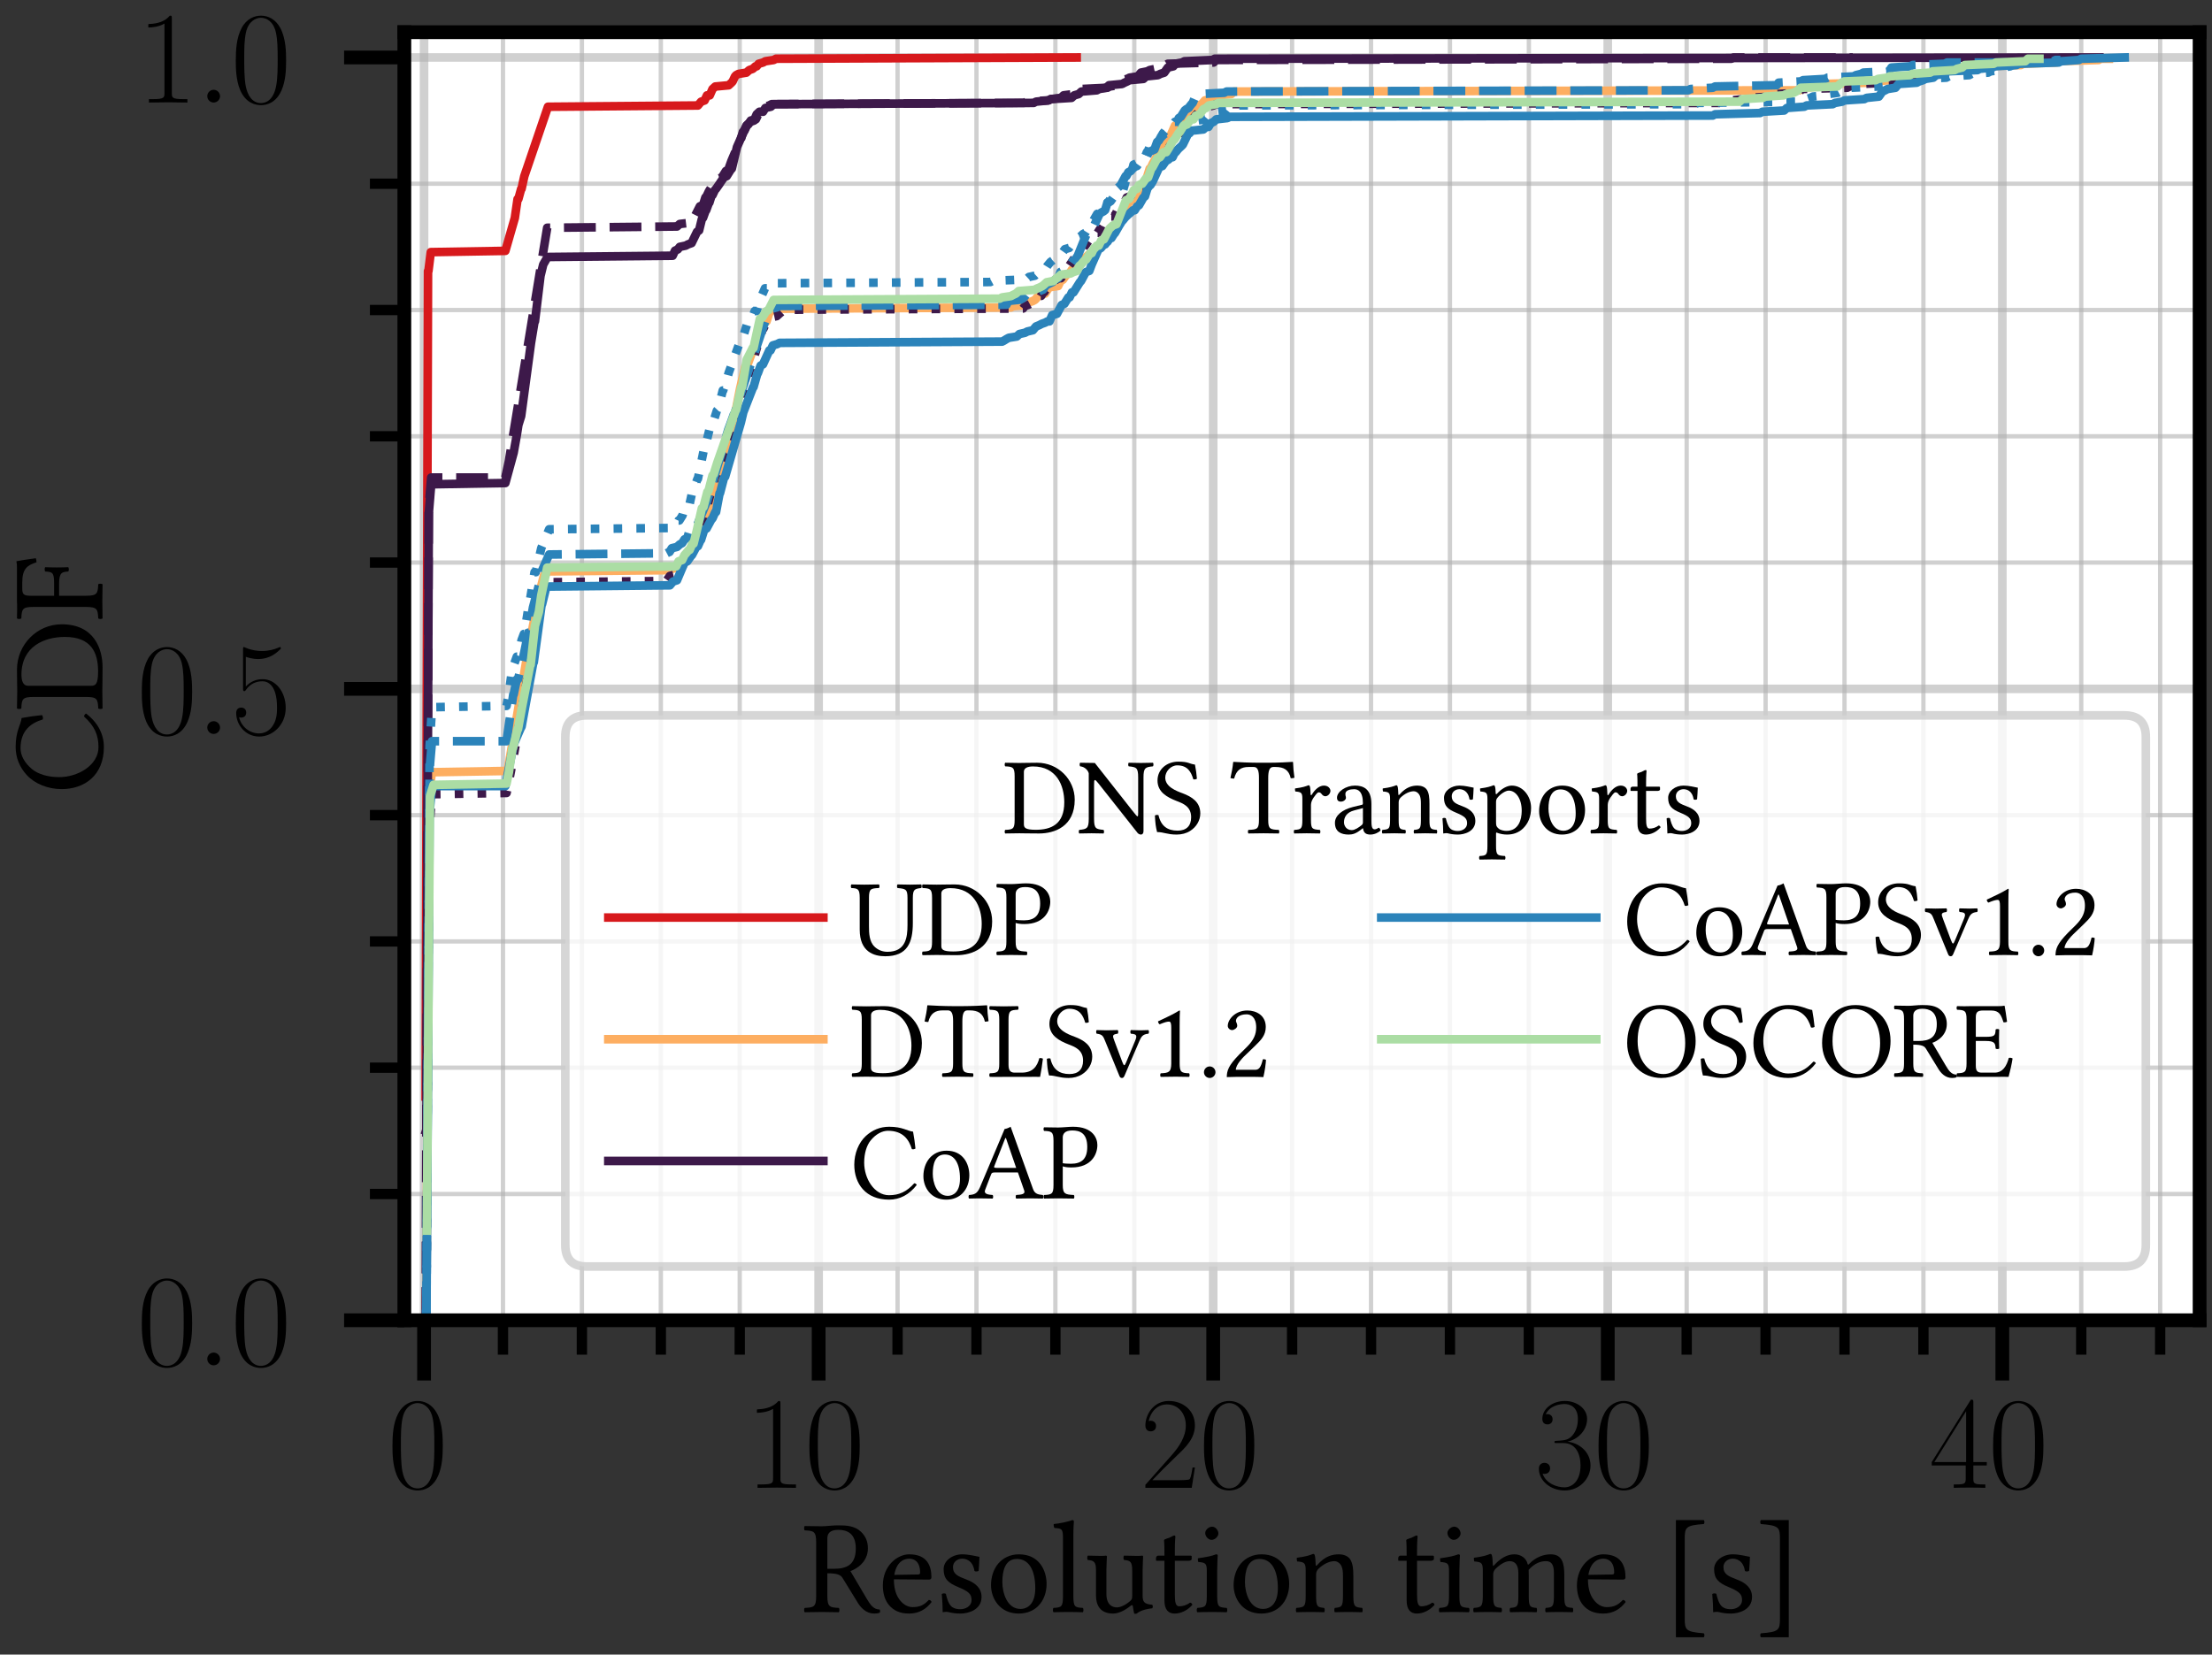 <?xml version="1.0" encoding="utf-8" standalone="no"?>
<!DOCTYPE svg PUBLIC "-//W3C//DTD SVG 1.1//EN"
  "http://www.w3.org/Graphics/SVG/1.1/DTD/svg11.dtd">
<svg xmlns:xlink="http://www.w3.org/1999/xlink" width="128.495pt" height="96.141pt" viewBox="0 0 128.495 96.141" xmlns="http://www.w3.org/2000/svg" version="1.1">
 <rect x="0" y="0" width="128.495" height="96.141" fill="#333333" stroke="none"/>
 <defs>
  <style type="text/css">*{stroke-linejoin: round; stroke-linecap: butt}</style>
 </defs>
 <g id="figure_1">
  <g id="patch_1">
   <path d="M 0 96.141 
L 128.495 96.141 
L 128.495 0 
L 0 0 
L 0 96.141 
z
" style="fill: none"/>
  </g>
  <g id="axes_1">
   <g id="patch_2">
    <path d="M 23.488 76.715 
L 127.775 76.715 
L 127.775 1.871 
L 23.488 1.871 
z
" style="fill: #ffffff"/>
   </g>
   <g id="matplotlib.axis_1">
    <g id="xtick_1">
     <g id="line2d_1">
      <path d="M 24.634 76.715 
L 24.634 1.871 
" clip-path="url(#pd6d348e146)" style="fill: none; stroke: #b0b0b0; stroke-opacity: 0.6; stroke-width: 0.5; stroke-linecap: square"/>
     </g>
     <g id="line2d_2">
      <defs>
       <path id="m30fd5a29e6" d="M 0 0 
L 0 3.5 
" style="stroke: #000000; stroke-width: 0.8"/>
      </defs>
      <g>
       <use xlink:href="#m30fd5a29e6" x="24.634" y="76.715" style="stroke: #000000; stroke-width: 0.8"/>
      </g>
     </g>
     <g id="text_1">
      <!-- $\mathdefault{0}$ -->
      <g transform="translate(22.508 86.453) scale(0.075 -0.075)">
       <defs>
        <path id="CMR17-30" d="M 2688 2038 
C 2688 2430 2682 3099 2413 3613 
C 2176 4063 1798 4224 1466 4224 
C 1158 4224 768 4082 525 3620 
C 269 3137 243 2539 243 2038 
C 243 1671 250 1112 448 623 
C 723 -39 1216 -128 1466 -128 
C 1760 -128 2208 -7 2470 604 
C 2662 1048 2688 1568 2688 2038 
z
M 1466 -26 
C 1056 -26 813 328 723 816 
C 653 1196 653 1749 653 2109 
C 653 2604 653 3015 736 3407 
C 858 3954 1216 4121 1466 4121 
C 1728 4121 2067 3947 2189 3420 
C 2272 3054 2278 2623 2278 2109 
C 2278 1691 2278 1176 2202 797 
C 2067 96 1690 -26 1466 -26 
z
" transform="scale(0.016)"/>
       </defs>
       <use xlink:href="#CMR17-30" transform="scale(0.996)"/>
      </g>
     </g>
    </g>
    <g id="xtick_2">
     <g id="line2d_3">
      <path d="M 47.555 76.715 
L 47.555 1.871 
" clip-path="url(#pd6d348e146)" style="fill: none; stroke: #b0b0b0; stroke-opacity: 0.6; stroke-width: 0.5; stroke-linecap: square"/>
     </g>
     <g id="line2d_4">
      <g>
       <use xlink:href="#m30fd5a29e6" x="47.555" y="76.715" style="stroke: #000000; stroke-width: 0.8"/>
      </g>
     </g>
     <g id="text_2">
      <!-- $\mathdefault{10}$ -->
      <g transform="translate(43.301 86.453) scale(0.075 -0.075)">
       <defs>
        <path id="CMR17-31" d="M 1702 4083 
C 1702 4217 1696 4224 1606 4224 
C 1357 3927 979 3833 621 3820 
C 602 3820 570 3820 563 3808 
C 557 3795 557 3782 557 3648 
C 755 3648 1088 3686 1344 3839 
L 1344 467 
C 1344 243 1331 166 781 166 
L 589 166 
L 589 0 
C 896 6 1216 12 1523 12 
C 1830 12 2150 6 2458 0 
L 2458 166 
L 2266 166 
C 1715 166 1702 236 1702 467 
L 1702 4083 
z
" transform="scale(0.016)"/>
       </defs>
       <use xlink:href="#CMR17-31" transform="scale(0.996)"/>
       <use xlink:href="#CMR17-30" transform="translate(45.69 0) scale(0.996)"/>
      </g>
     </g>
    </g>
    <g id="xtick_3">
     <g id="line2d_5">
      <path d="M 70.475 76.715 
L 70.475 1.871 
" clip-path="url(#pd6d348e146)" style="fill: none; stroke: #b0b0b0; stroke-opacity: 0.6; stroke-width: 0.5; stroke-linecap: square"/>
     </g>
     <g id="line2d_6">
      <g>
       <use xlink:href="#m30fd5a29e6" x="70.475" y="76.715" style="stroke: #000000; stroke-width: 0.8"/>
      </g>
     </g>
     <g id="text_3">
      <!-- $\mathdefault{20}$ -->
      <g transform="translate(66.222 86.453) scale(0.075 -0.075)">
       <defs>
        <path id="CMR17-32" d="M 2669 990 
L 2554 990 
C 2490 537 2438 460 2413 422 
C 2381 371 1920 371 1830 371 
L 602 371 
C 832 620 1280 1073 1824 1596 
C 2214 1966 2669 2400 2669 3033 
C 2669 3788 2067 4224 1395 4224 
C 691 4224 262 3603 262 3027 
C 262 2777 448 2745 525 2745 
C 589 2745 781 2783 781 3007 
C 781 3206 614 3264 525 3264 
C 486 3264 448 3257 422 3244 
C 544 3788 915 4057 1306 4057 
C 1862 4057 2227 3616 2227 3033 
C 2227 2477 1901 1998 1536 1583 
L 262 147 
L 262 0 
L 2515 0 
L 2669 990 
z
" transform="scale(0.016)"/>
       </defs>
       <use xlink:href="#CMR17-32" transform="scale(0.996)"/>
       <use xlink:href="#CMR17-30" transform="translate(45.69 0) scale(0.996)"/>
      </g>
     </g>
    </g>
    <g id="xtick_4">
     <g id="line2d_7">
      <path d="M 93.395 76.715 
L 93.395 1.871 
" clip-path="url(#pd6d348e146)" style="fill: none; stroke: #b0b0b0; stroke-opacity: 0.6; stroke-width: 0.5; stroke-linecap: square"/>
     </g>
     <g id="line2d_8">
      <g>
       <use xlink:href="#m30fd5a29e6" x="93.395" y="76.715" style="stroke: #000000; stroke-width: 0.8"/>
      </g>
     </g>
     <g id="text_4">
      <!-- $\mathdefault{30}$ -->
      <g transform="translate(89.142 86.453) scale(0.075 -0.075)">
       <defs>
        <path id="CMR17-33" d="M 1414 2176 
C 1984 2176 2234 1673 2234 1094 
C 2234 322 1824 25 1453 25 
C 1114 25 563 193 390 691 
C 422 678 454 678 486 678 
C 640 678 755 780 755 947 
C 755 1132 614 1216 486 1216 
C 378 1216 211 1164 211 927 
C 211 335 787 -128 1466 -128 
C 2176 -128 2720 432 2720 1087 
C 2720 1718 2208 2176 1600 2246 
C 2086 2347 2554 2776 2554 3353 
C 2554 3856 2048 4224 1472 4224 
C 890 4224 378 3862 378 3347 
C 378 3123 544 3084 627 3084 
C 762 3084 877 3167 877 3334 
C 877 3500 762 3584 627 3584 
C 602 3584 570 3584 544 3571 
C 730 3999 1235 4076 1459 4076 
C 1683 4076 2106 3966 2106 3347 
C 2106 3167 2080 2851 1862 2574 
C 1670 2329 1453 2316 1242 2297 
C 1210 2297 1062 2284 1037 2284 
C 992 2278 966 2272 966 2227 
C 966 2182 973 2176 1101 2176 
L 1414 2176 
z
" transform="scale(0.016)"/>
       </defs>
       <use xlink:href="#CMR17-33" transform="scale(0.996)"/>
       <use xlink:href="#CMR17-30" transform="translate(45.69 0) scale(0.996)"/>
      </g>
     </g>
    </g>
    <g id="xtick_5">
     <g id="line2d_9">
      <path d="M 116.315 76.715 
L 116.315 1.871 
" clip-path="url(#pd6d348e146)" style="fill: none; stroke: #b0b0b0; stroke-opacity: 0.6; stroke-width: 0.5; stroke-linecap: square"/>
     </g>
     <g id="line2d_10">
      <g>
       <use xlink:href="#m30fd5a29e6" x="116.315" y="76.715" style="stroke: #000000; stroke-width: 0.8"/>
      </g>
     </g>
     <g id="text_5">
      <!-- $\mathdefault{40}$ -->
      <g transform="translate(112.062 86.453) scale(0.075 -0.075)">
       <defs>
        <path id="CMR17-34" d="M 2150 4147 
C 2150 4281 2144 4288 2029 4288 
L 128 1254 
L 128 1088 
L 1779 1088 
L 1779 460 
C 1779 230 1766 166 1318 166 
L 1197 166 
L 1197 0 
C 1402 12 1747 12 1965 12 
C 2182 12 2528 12 2733 0 
L 2733 166 
L 2611 166 
C 2163 166 2150 230 2150 460 
L 2150 1088 
L 2803 1088 
L 2803 1254 
L 2150 1254 
L 2150 4147 
z
M 1798 3723 
L 1798 1254 
L 256 1254 
L 1798 3723 
z
" transform="scale(0.016)"/>
       </defs>
       <use xlink:href="#CMR17-34" transform="scale(0.996)"/>
       <use xlink:href="#CMR17-30" transform="translate(45.69 0) scale(0.996)"/>
      </g>
     </g>
    </g>
    <g id="xtick_6">
     <g id="line2d_11">
      <path d="M 29.218 76.715 
L 29.218 1.871 
" clip-path="url(#pd6d348e146)" style="fill: none; stroke: #b0b0b0; stroke-opacity: 0.6; stroke-width: 0.25; stroke-linecap: square"/>
     </g>
     <g id="line2d_12">
      <defs>
       <path id="mb23205234e" d="M 0 0 
L 0 2 
" style="stroke: #000000; stroke-width: 0.6"/>
      </defs>
      <g>
       <use xlink:href="#mb23205234e" x="29.218" y="76.715" style="stroke: #000000; stroke-width: 0.6"/>
      </g>
     </g>
    </g>
    <g id="xtick_7">
     <g id="line2d_13">
      <path d="M 33.802 76.715 
L 33.802 1.871 
" clip-path="url(#pd6d348e146)" style="fill: none; stroke: #b0b0b0; stroke-opacity: 0.6; stroke-width: 0.25; stroke-linecap: square"/>
     </g>
     <g id="line2d_14">
      <g>
       <use xlink:href="#mb23205234e" x="33.802" y="76.715" style="stroke: #000000; stroke-width: 0.6"/>
      </g>
     </g>
    </g>
    <g id="xtick_8">
     <g id="line2d_15">
      <path d="M 38.387 76.715 
L 38.387 1.871 
" clip-path="url(#pd6d348e146)" style="fill: none; stroke: #b0b0b0; stroke-opacity: 0.6; stroke-width: 0.25; stroke-linecap: square"/>
     </g>
     <g id="line2d_16">
      <g>
       <use xlink:href="#mb23205234e" x="38.387" y="76.715" style="stroke: #000000; stroke-width: 0.6"/>
      </g>
     </g>
    </g>
    <g id="xtick_9">
     <g id="line2d_17">
      <path d="M 42.971 76.715 
L 42.971 1.871 
" clip-path="url(#pd6d348e146)" style="fill: none; stroke: #b0b0b0; stroke-opacity: 0.6; stroke-width: 0.25; stroke-linecap: square"/>
     </g>
     <g id="line2d_18">
      <g>
       <use xlink:href="#mb23205234e" x="42.971" y="76.715" style="stroke: #000000; stroke-width: 0.6"/>
      </g>
     </g>
    </g>
    <g id="xtick_10">
     <g id="line2d_19">
      <path d="M 52.139 76.715 
L 52.139 1.871 
" clip-path="url(#pd6d348e146)" style="fill: none; stroke: #b0b0b0; stroke-opacity: 0.6; stroke-width: 0.25; stroke-linecap: square"/>
     </g>
     <g id="line2d_20">
      <g>
       <use xlink:href="#mb23205234e" x="52.139" y="76.715" style="stroke: #000000; stroke-width: 0.6"/>
      </g>
     </g>
    </g>
    <g id="xtick_11">
     <g id="line2d_21">
      <path d="M 56.723 76.715 
L 56.723 1.871 
" clip-path="url(#pd6d348e146)" style="fill: none; stroke: #b0b0b0; stroke-opacity: 0.6; stroke-width: 0.25; stroke-linecap: square"/>
     </g>
     <g id="line2d_22">
      <g>
       <use xlink:href="#mb23205234e" x="56.723" y="76.715" style="stroke: #000000; stroke-width: 0.6"/>
      </g>
     </g>
    </g>
    <g id="xtick_12">
     <g id="line2d_23">
      <path d="M 61.307 76.715 
L 61.307 1.871 
" clip-path="url(#pd6d348e146)" style="fill: none; stroke: #b0b0b0; stroke-opacity: 0.6; stroke-width: 0.25; stroke-linecap: square"/>
     </g>
     <g id="line2d_24">
      <g>
       <use xlink:href="#mb23205234e" x="61.307" y="76.715" style="stroke: #000000; stroke-width: 0.6"/>
      </g>
     </g>
    </g>
    <g id="xtick_13">
     <g id="line2d_25">
      <path d="M 65.891 76.715 
L 65.891 1.871 
" clip-path="url(#pd6d348e146)" style="fill: none; stroke: #b0b0b0; stroke-opacity: 0.6; stroke-width: 0.25; stroke-linecap: square"/>
     </g>
     <g id="line2d_26">
      <g>
       <use xlink:href="#mb23205234e" x="65.891" y="76.715" style="stroke: #000000; stroke-width: 0.6"/>
      </g>
     </g>
    </g>
    <g id="xtick_14">
     <g id="line2d_27">
      <path d="M 75.059 76.715 
L 75.059 1.871 
" clip-path="url(#pd6d348e146)" style="fill: none; stroke: #b0b0b0; stroke-opacity: 0.6; stroke-width: 0.25; stroke-linecap: square"/>
     </g>
     <g id="line2d_28">
      <g>
       <use xlink:href="#mb23205234e" x="75.059" y="76.715" style="stroke: #000000; stroke-width: 0.6"/>
      </g>
     </g>
    </g>
    <g id="xtick_15">
     <g id="line2d_29">
      <path d="M 79.643 76.715 
L 79.643 1.871 
" clip-path="url(#pd6d348e146)" style="fill: none; stroke: #b0b0b0; stroke-opacity: 0.6; stroke-width: 0.25; stroke-linecap: square"/>
     </g>
     <g id="line2d_30">
      <g>
       <use xlink:href="#mb23205234e" x="79.643" y="76.715" style="stroke: #000000; stroke-width: 0.6"/>
      </g>
     </g>
    </g>
    <g id="xtick_16">
     <g id="line2d_31">
      <path d="M 84.227 76.715 
L 84.227 1.871 
" clip-path="url(#pd6d348e146)" style="fill: none; stroke: #b0b0b0; stroke-opacity: 0.6; stroke-width: 0.25; stroke-linecap: square"/>
     </g>
     <g id="line2d_32">
      <g>
       <use xlink:href="#mb23205234e" x="84.227" y="76.715" style="stroke: #000000; stroke-width: 0.6"/>
      </g>
     </g>
    </g>
    <g id="xtick_17">
     <g id="line2d_33">
      <path d="M 88.811 76.715 
L 88.811 1.871 
" clip-path="url(#pd6d348e146)" style="fill: none; stroke: #b0b0b0; stroke-opacity: 0.6; stroke-width: 0.25; stroke-linecap: square"/>
     </g>
     <g id="line2d_34">
      <g>
       <use xlink:href="#mb23205234e" x="88.811" y="76.715" style="stroke: #000000; stroke-width: 0.6"/>
      </g>
     </g>
    </g>
    <g id="xtick_18">
     <g id="line2d_35">
      <path d="M 97.979 76.715 
L 97.979 1.871 
" clip-path="url(#pd6d348e146)" style="fill: none; stroke: #b0b0b0; stroke-opacity: 0.6; stroke-width: 0.25; stroke-linecap: square"/>
     </g>
     <g id="line2d_36">
      <g>
       <use xlink:href="#mb23205234e" x="97.979" y="76.715" style="stroke: #000000; stroke-width: 0.6"/>
      </g>
     </g>
    </g>
    <g id="xtick_19">
     <g id="line2d_37">
      <path d="M 102.563 76.715 
L 102.563 1.871 
" clip-path="url(#pd6d348e146)" style="fill: none; stroke: #b0b0b0; stroke-opacity: 0.6; stroke-width: 0.25; stroke-linecap: square"/>
     </g>
     <g id="line2d_38">
      <g>
       <use xlink:href="#mb23205234e" x="102.563" y="76.715" style="stroke: #000000; stroke-width: 0.6"/>
      </g>
     </g>
    </g>
    <g id="xtick_20">
     <g id="line2d_39">
      <path d="M 107.147 76.715 
L 107.147 1.871 
" clip-path="url(#pd6d348e146)" style="fill: none; stroke: #b0b0b0; stroke-opacity: 0.6; stroke-width: 0.25; stroke-linecap: square"/>
     </g>
     <g id="line2d_40">
      <g>
       <use xlink:href="#mb23205234e" x="107.147" y="76.715" style="stroke: #000000; stroke-width: 0.6"/>
      </g>
     </g>
    </g>
    <g id="xtick_21">
     <g id="line2d_41">
      <path d="M 111.731 76.715 
L 111.731 1.871 
" clip-path="url(#pd6d348e146)" style="fill: none; stroke: #b0b0b0; stroke-opacity: 0.6; stroke-width: 0.25; stroke-linecap: square"/>
     </g>
     <g id="line2d_42">
      <g>
       <use xlink:href="#mb23205234e" x="111.731" y="76.715" style="stroke: #000000; stroke-width: 0.6"/>
      </g>
     </g>
    </g>
    <g id="xtick_22">
     <g id="line2d_43">
      <path d="M 120.899 76.715 
L 120.899 1.871 
" clip-path="url(#pd6d348e146)" style="fill: none; stroke: #b0b0b0; stroke-opacity: 0.6; stroke-width: 0.25; stroke-linecap: square"/>
     </g>
     <g id="line2d_44">
      <g>
       <use xlink:href="#mb23205234e" x="120.899" y="76.715" style="stroke: #000000; stroke-width: 0.6"/>
      </g>
     </g>
    </g>
    <g id="xtick_23">
     <g id="line2d_45">
      <path d="M 125.483 76.715 
L 125.483 1.871 
" clip-path="url(#pd6d348e146)" style="fill: none; stroke: #b0b0b0; stroke-opacity: 0.6; stroke-width: 0.25; stroke-linecap: square"/>
     </g>
     <g id="line2d_46">
      <g>
       <use xlink:href="#mb23205234e" x="125.483" y="76.715" style="stroke: #000000; stroke-width: 0.6"/>
      </g>
     </g>
    </g>
    <g id="text_6">
     <!-- Resolution time [s] -->
     <g transform="translate(46.615 93.681) scale(0.075 -0.075)">
      <defs>
       <path id="LinLibertineT-52" d="M 1741 4006 
C 2131 4006 2592 3864 2592 3101 
C 2592 2293 2138 2112 1517 2112 
L 1210 2112 
L 1210 3592 
C 1210 3780 1286 4006 1741 4006 
z
M 1210 812 
L 1210 1894 
C 1747 1894 1869 1798 1958 1651 
L 2643 537 
C 2829 206 3104 -64 3488 -64 
C 3584 -64 3693 -52 3757 -20 
C 3782 25 3776 83 3750 134 
C 3462 134 3302 356 3136 636 
L 2330 2003 
C 2605 2092 3181 2428 3181 3107 
C 3181 3431 3072 3696 2842 3915 
C 2534 4204 2138 4224 1734 4224 
C 1434 4224 1165 4179 934 4179 
C 710 4179 410 4185 109 4191 
C 70 4153 70 4019 109 3980 
C 557 3961 666 3928 666 3392 
L 666 792 
C 666 263 557 230 109 211 
C 70 172 70 38 109 0 
C 397 6 698 12 941 12 
C 1184 12 1485 6 1766 0 
C 1805 38 1805 172 1766 211 
C 1318 230 1210 263 1210 800 
L 1210 812 
z
" transform="scale(0.016)"/>
       <path id="LinLibertineT-65" d="M 794 1817 
C 915 2546 1363 2604 1517 2604 
C 1760 2604 2048 2469 2048 1927 
C 2048 1869 2022 1836 1952 1836 
L 794 1817 
z
M 2470 598 
C 2234 352 2048 249 1677 249 
C 1446 249 1178 385 979 714 
C 851 928 774 1225 774 1600 
L 2477 1587 
C 2554 1587 2598 1625 2598 1696 
C 2598 2237 2406 2816 1517 2816 
C 960 2816 237 2282 237 1302 
C 237 940 326 592 538 346 
C 755 89 1056 -64 1517 -64 
C 2003 -64 2349 160 2605 495 
C 2586 559 2547 592 2470 598 
z
" transform="scale(0.016)"/>
       <path id="LinLibertineT-73" d="M 307 885 
C 333 570 352 269 352 0 
C 416 12 480 19 512 19 
C 557 19 595 19 640 6 
C 813 -39 986 -64 1222 -64 
C 1581 -64 2240 108 2240 743 
C 2240 1180 1926 1437 1491 1597 
C 1107 1745 851 1841 851 2194 
C 851 2457 1082 2604 1299 2604 
C 1440 2604 1811 2553 1894 2008 
C 1933 1969 2061 1976 2099 2014 
C 2118 2245 2131 2482 2138 2694 
C 1939 2726 1632 2816 1299 2816 
C 826 2816 397 2508 397 2097 
C 397 1629 608 1430 1101 1225 
C 1632 1007 1754 872 1754 596 
C 1754 281 1446 147 1210 147 
C 960 147 819 230 755 301 
C 614 448 544 731 506 891 
C 467 930 346 923 307 885 
z
" transform="scale(0.016)"/>
       <path id="LinLibertineT-6f" d="M 262 1315 
C 262 660 698 -64 1606 -64 
C 2016 -64 2330 83 2547 294 
C 2835 577 2963 981 2963 1372 
C 2963 2040 2598 2816 1619 2816 
C 1197 2816 851 2643 614 2367 
C 384 2091 262 1719 262 1315 
z
M 1523 2591 
C 2074 2591 2413 2091 2413 1167 
C 2413 358 1997 160 1696 160 
C 1030 160 813 968 813 1462 
C 813 2020 947 2591 1523 2591 
z
" transform="scale(0.016)"/>
       <path id="LinLibertineT-6c" d="M 608 790 
C 608 262 538 230 147 211 
C 109 172 109 38 147 0 
C 371 6 608 12 864 12 
C 1120 12 1363 6 1574 0 
C 1613 38 1613 172 1574 211 
C 1184 230 1114 262 1114 790 
L 1114 3726 
C 1114 4140 1139 4408 1139 4408 
C 1139 4458 1114 4480 1056 4480 
C 896 4408 416 4309 160 4288 
C 147 4236 160 4134 198 4096 
C 570 4070 608 4051 608 3573 
L 608 790 
z
" transform="scale(0.016)"/>
       <path id="LinLibertineT-75" d="M 1389 -64 
C 1638 -64 1939 64 2253 319 
C 2285 345 2342 358 2349 313 
C 2368 153 2419 -64 2419 -64 
C 2470 -84 2502 -77 2541 -64 
C 2682 51 2906 147 3296 192 
C 3334 230 3334 326 3296 364 
C 2886 396 2829 517 2829 830 
L 2829 2055 
C 2829 2247 2854 2713 2854 2713 
C 2854 2732 2835 2752 2803 2752 
C 2771 2745 2675 2739 2579 2739 
C 2374 2739 2144 2745 1926 2752 
C 1888 2713 1888 2579 1926 2540 
C 2240 2521 2323 2444 2323 2023 
L 2323 792 
C 2323 670 2310 619 2221 543 
C 1984 338 1741 236 1581 236 
C 1389 236 1069 326 1069 894 
L 1069 2055 
C 1069 2247 1094 2713 1094 2713 
C 1094 2732 1075 2752 1043 2752 
C 1011 2745 915 2739 819 2739 
C 614 2739 384 2745 166 2752 
C 128 2713 128 2579 166 2540 
C 474 2515 563 2444 563 2030 
L 563 804 
C 563 364 755 -64 1389 -64 
z
" transform="scale(0.016)"/>
       <path id="LinLibertineT-74" d="M 275 2752 
C 186 2752 160 2675 160 2623 
L 160 2540 
C 160 2508 166 2502 192 2502 
L 570 2502 
L 570 570 
C 570 115 768 -64 1062 -64 
C 1357 -64 1677 76 1926 358 
C 1914 422 1875 461 1811 467 
C 1645 339 1453 288 1286 288 
C 1114 288 1075 480 1075 878 
L 1075 2502 
L 1741 2502 
C 1805 2502 1894 2527 1894 2585 
L 1894 2713 
C 1894 2739 1875 2752 1843 2752 
L 1075 2752 
L 1075 3001 
C 1075 3417 1101 3673 1101 3673 
C 1101 3712 1082 3731 1050 3731 
C 1024 3731 966 3705 909 3673 
C 838 3635 774 3603 691 3584 
C 614 3558 550 3539 550 3494 
C 550 3417 570 3462 570 2752 
L 275 2752 
z
" transform="scale(0.016)"/>
       <path id="LinLibertineT-69" d="M 576 3852 
C 576 3686 730 3519 883 3519 
C 1062 3519 1216 3692 1216 3827 
C 1216 3980 1082 4160 909 4160 
C 755 4160 576 4006 576 3852 
z
M 1158 785 
L 1158 2040 
C 1158 2356 1184 2769 1184 2769 
C 1184 2796 1152 2816 1101 2816 
C 922 2743 666 2683 224 2624 
C 211 2585 224 2483 237 2444 
C 589 2413 653 2375 653 2015 
L 653 785 
C 653 261 582 242 192 211 
C 154 172 154 38 192 0 
C 403 6 653 12 909 12 
C 1165 12 1408 6 1619 0 
C 1658 38 1658 172 1619 211 
C 1229 236 1158 261 1158 785 
z
" transform="scale(0.016)"/>
       <path id="LinLibertineT-6e" d="M 1178 2298 
C 1139 2253 1101 2240 1101 2298 
C 1094 2470 1082 2719 1050 2783 
C 1037 2816 1024 2835 973 2835 
C 794 2764 627 2707 186 2649 
C 173 2611 186 2508 198 2470 
C 544 2438 614 2406 614 2036 
L 614 791 
C 614 268 550 243 166 211 
C 128 172 128 38 166 0 
C 358 6 614 12 870 12 
C 1126 12 1318 6 1510 0 
C 1549 38 1549 172 1510 211 
C 1184 243 1120 268 1120 791 
L 1120 1838 
C 1120 1972 1178 2049 1229 2106 
C 1472 2342 1760 2483 2010 2483 
C 2138 2483 2272 2400 2349 2253 
C 2413 2125 2426 1953 2426 1761 
L 2426 791 
C 2426 268 2362 243 2029 211 
C 1997 172 1997 38 2029 0 
C 2221 6 2426 12 2682 12 
C 2938 12 3168 6 3360 0 
C 3392 38 3392 172 3360 211 
C 3002 243 2931 268 2931 791 
L 2931 1742 
C 2931 2093 2906 2400 2758 2598 
C 2650 2739 2451 2816 2227 2816 
C 1914 2816 1555 2732 1178 2298 
z
" transform="scale(0.016)"/>
       <path id="LinLibertineT-6d" d="M 1088 2298 
C 1082 2489 1069 2719 1037 2783 
C 1024 2816 1011 2835 960 2835 
C 781 2764 614 2707 173 2649 
C 160 2611 173 2508 186 2470 
C 531 2438 602 2406 602 2036 
L 602 791 
C 602 268 518 236 166 211 
C 128 172 128 38 166 0 
C 358 6 602 12 858 12 
C 1114 12 1312 6 1504 0 
C 1542 38 1542 172 1504 211 
C 1178 243 1107 268 1107 791 
L 1107 1838 
C 1107 1972 1165 2049 1216 2106 
C 1472 2355 1709 2483 1907 2483 
C 2150 2483 2330 2329 2330 1902 
L 2330 791 
C 2330 268 2278 236 1933 211 
C 1901 172 1901 38 1933 0 
C 2093 6 2330 12 2586 12 
C 2842 12 3053 6 3213 0 
C 3245 38 3245 172 3213 211 
C 2893 236 2835 268 2835 791 
L 2835 1806 
C 2835 1896 2835 1985 2829 2061 
C 3136 2400 3424 2483 3674 2483 
C 3917 2483 4058 2342 4058 1915 
L 4058 791 
C 4058 268 3994 236 3661 211 
C 3629 172 3629 38 3661 0 
C 3821 6 4058 12 4314 12 
C 4570 12 4794 6 4973 0 
C 5005 38 5005 172 4973 211 
C 4621 236 4563 268 4563 791 
L 4563 1800 
C 4563 2368 4467 2816 3904 2816 
C 3578 2816 3181 2694 2848 2342 
C 2829 2323 2790 2291 2778 2349 
C 2720 2611 2470 2816 2138 2816 
C 1766 2816 1434 2598 1165 2298 
C 1133 2266 1094 2221 1088 2298 
z
" transform="scale(0.016)"/>
       <path id="LinLibertineT-5b" d="M 691 -1217 
L 2048 -1217 
C 2086 -1178 2086 -1063 2048 -1024 
C 1165 -955 1120 -859 1120 -306 
L 1120 3576 
C 1120 4129 1171 4224 2048 4288 
C 2086 4326 2086 4441 2048 4480 
L 691 4480 
L 691 -1217 
z
" transform="scale(0.016)"/>
       <path id="LinLibertineT-5d" d="M 1587 4480 
L 230 4480 
C 192 4441 192 4326 230 4288 
C 1114 4218 1158 4123 1158 3570 
L 1158 -313 
C 1158 -866 1107 -961 230 -1024 
C 192 -1063 192 -1178 230 -1217 
L 1587 -1217 
L 1587 4480 
z
" transform="scale(0.016)"/>
      </defs>
      <use xlink:href="#LinLibertineT-52" transform="scale(0.996)"/>
      <use xlink:href="#LinLibertineT-65" transform="translate(58.481 0) scale(0.996)"/>
      <use xlink:href="#LinLibertineT-73" transform="translate(103.014 0) scale(0.996)"/>
      <use xlink:href="#LinLibertineT-6f" transform="translate(141.868 0) scale(0.996)"/>
      <use xlink:href="#LinLibertineT-6c" transform="translate(192.08 0) scale(0.996)"/>
      <use xlink:href="#LinLibertineT-75" transform="translate(218.381 0) scale(0.996)"/>
      <use xlink:href="#LinLibertineT-74" transform="translate(271.283 0) scale(0.996)"/>
      <use xlink:href="#LinLibertineT-69" transform="translate(302.765 0) scale(0.996)"/>
      <use xlink:href="#LinLibertineT-6f" transform="translate(329.763 0) scale(0.996)"/>
      <use xlink:href="#LinLibertineT-6e" transform="translate(379.975 0) scale(0.996)"/>
      <use xlink:href="#LinLibertineT-74" transform="translate(458.879 0) scale(0.996)"/>
      <use xlink:href="#LinLibertineT-69" transform="translate(490.361 0) scale(0.996)"/>
      <use xlink:href="#LinLibertineT-6d" transform="translate(517.36 0) scale(0.996)"/>
      <use xlink:href="#LinLibertineT-65" transform="translate(596.065 0) scale(0.996)"/>
      <use xlink:href="#LinLibertineT-5b" transform="translate(665.504 0) scale(0.996)"/>
      <use xlink:href="#LinLibertineT-73" transform="translate(699.776 0) scale(0.996)"/>
      <use xlink:href="#LinLibertineT-5d" transform="translate(738.63 0) scale(0.996)"/>
     </g>
    </g>
   </g>
   <g id="matplotlib.axis_2">
    <g id="ytick_1">
     <g id="line2d_47">
      <path d="M 23.488 76.715 
L 127.775 76.715 
" clip-path="url(#pd6d348e146)" style="fill: none; stroke: #b0b0b0; stroke-opacity: 0.6; stroke-width: 0.5; stroke-linecap: square"/>
     </g>
     <g id="line2d_48">
      <defs>
       <path id="m650bf92113" d="M 0 0 
L -3.5 0 
" style="stroke: #000000; stroke-width: 0.8"/>
      </defs>
      <g>
       <use xlink:href="#m650bf92113" x="23.488" y="76.715" style="stroke: #000000; stroke-width: 0.8"/>
      </g>
     </g>
     <g id="text_7">
      <!-- $\mathdefault{0.0}$ -->
      <g transform="translate(7.948 79.334) scale(0.075 -0.075)">
       <defs>
        <path id="CMMI12-3a" d="M 1178 307 
C 1178 492 1024 620 870 620 
C 685 620 557 467 557 313 
C 557 128 710 0 864 0 
C 1050 0 1178 153 1178 307 
z
" transform="scale(0.016)"/>
       </defs>
       <use xlink:href="#CMR17-30" transform="scale(0.996)"/>
       <use xlink:href="#CMMI12-3a" transform="translate(45.69 0) scale(0.996)"/>
       <use xlink:href="#CMR17-30" transform="translate(72.788 0) scale(0.996)"/>
      </g>
     </g>
    </g>
    <g id="ytick_2">
     <g id="line2d_49">
      <path d="M 23.488 40.027 
L 127.775 40.027 
" clip-path="url(#pd6d348e146)" style="fill: none; stroke: #b0b0b0; stroke-opacity: 0.6; stroke-width: 0.5; stroke-linecap: square"/>
     </g>
     <g id="line2d_50">
      <g>
       <use xlink:href="#m650bf92113" x="23.488" y="40.027" style="stroke: #000000; stroke-width: 0.8"/>
      </g>
     </g>
     <g id="text_8">
      <!-- $\mathdefault{0.5}$ -->
      <g transform="translate(7.948 42.646) scale(0.075 -0.075)">
       <defs>
        <path id="CMR17-35" d="M 730 3750 
C 794 3724 1056 3641 1325 3641 
C 1920 3641 2246 3961 2432 4140 
C 2432 4191 2432 4224 2394 4224 
C 2387 4224 2374 4224 2323 4198 
C 2099 4102 1837 4032 1517 4032 
C 1325 4032 1037 4055 723 4191 
C 653 4224 640 4224 634 4224 
C 602 4224 595 4217 595 4090 
L 595 2231 
C 595 2113 595 2080 659 2080 
C 691 2080 704 2093 736 2139 
C 941 2435 1222 2560 1542 2560 
C 1766 2560 2246 2415 2246 1293 
C 2246 1087 2246 716 2054 422 
C 1894 159 1645 25 1370 25 
C 947 25 518 319 403 812 
C 429 806 480 793 506 793 
C 589 793 749 838 749 1036 
C 749 1209 627 1280 506 1280 
C 358 1280 262 1190 262 1011 
C 262 454 704 -128 1382 -128 
C 2042 -128 2669 441 2669 1267 
C 2669 2054 2170 2662 1549 2662 
C 1222 2662 947 2540 730 2304 
L 730 3750 
z
" transform="scale(0.016)"/>
       </defs>
       <use xlink:href="#CMR17-30" transform="scale(0.996)"/>
       <use xlink:href="#CMMI12-3a" transform="translate(45.69 0) scale(0.996)"/>
       <use xlink:href="#CMR17-35" transform="translate(72.788 0) scale(0.996)"/>
      </g>
     </g>
    </g>
    <g id="ytick_3">
     <g id="line2d_51">
      <path d="M 23.488 3.339 
L 127.775 3.339 
" clip-path="url(#pd6d348e146)" style="fill: none; stroke: #b0b0b0; stroke-opacity: 0.6; stroke-width: 0.5; stroke-linecap: square"/>
     </g>
     <g id="line2d_52">
      <g>
       <use xlink:href="#m650bf92113" x="23.488" y="3.339" style="stroke: #000000; stroke-width: 0.8"/>
      </g>
     </g>
     <g id="text_9">
      <!-- $\mathdefault{1.0}$ -->
      <g transform="translate(7.948 5.958) scale(0.075 -0.075)">
       <use xlink:href="#CMR17-31" transform="scale(0.996)"/>
       <use xlink:href="#CMMI12-3a" transform="translate(45.69 0) scale(0.996)"/>
       <use xlink:href="#CMR17-30" transform="translate(72.788 0) scale(0.996)"/>
      </g>
     </g>
    </g>
    <g id="ytick_4">
     <g id="line2d_53">
      <path d="M 23.488 69.378 
L 127.775 69.378 
" clip-path="url(#pd6d348e146)" style="fill: none; stroke: #b0b0b0; stroke-opacity: 0.6; stroke-width: 0.25; stroke-linecap: square"/>
     </g>
     <g id="line2d_54">
      <defs>
       <path id="mf4e31af268" d="M 0 0 
L -2 0 
" style="stroke: #000000; stroke-width: 0.6"/>
      </defs>
      <g>
       <use xlink:href="#mf4e31af268" x="23.488" y="69.378" style="stroke: #000000; stroke-width: 0.6"/>
      </g>
     </g>
    </g>
    <g id="ytick_5">
     <g id="line2d_55">
      <path d="M 23.488 62.04 
L 127.775 62.04 
" clip-path="url(#pd6d348e146)" style="fill: none; stroke: #b0b0b0; stroke-opacity: 0.6; stroke-width: 0.25; stroke-linecap: square"/>
     </g>
     <g id="line2d_56">
      <g>
       <use xlink:href="#mf4e31af268" x="23.488" y="62.04" style="stroke: #000000; stroke-width: 0.6"/>
      </g>
     </g>
    </g>
    <g id="ytick_6">
     <g id="line2d_57">
      <path d="M 23.488 54.702 
L 127.775 54.702 
" clip-path="url(#pd6d348e146)" style="fill: none; stroke: #b0b0b0; stroke-opacity: 0.6; stroke-width: 0.25; stroke-linecap: square"/>
     </g>
     <g id="line2d_58">
      <g>
       <use xlink:href="#mf4e31af268" x="23.488" y="54.702" style="stroke: #000000; stroke-width: 0.6"/>
      </g>
     </g>
    </g>
    <g id="ytick_7">
     <g id="line2d_59">
      <path d="M 23.488 47.365 
L 127.775 47.365 
" clip-path="url(#pd6d348e146)" style="fill: none; stroke: #b0b0b0; stroke-opacity: 0.6; stroke-width: 0.25; stroke-linecap: square"/>
     </g>
     <g id="line2d_60">
      <g>
       <use xlink:href="#mf4e31af268" x="23.488" y="47.365" style="stroke: #000000; stroke-width: 0.6"/>
      </g>
     </g>
    </g>
    <g id="ytick_8">
     <g id="line2d_61">
      <path d="M 23.488 32.689 
L 127.775 32.689 
" clip-path="url(#pd6d348e146)" style="fill: none; stroke: #b0b0b0; stroke-opacity: 0.6; stroke-width: 0.25; stroke-linecap: square"/>
     </g>
     <g id="line2d_62">
      <g>
       <use xlink:href="#mf4e31af268" x="23.488" y="32.689" style="stroke: #000000; stroke-width: 0.6"/>
      </g>
     </g>
    </g>
    <g id="ytick_9">
     <g id="line2d_63">
      <path d="M 23.488 25.352 
L 127.775 25.352 
" clip-path="url(#pd6d348e146)" style="fill: none; stroke: #b0b0b0; stroke-opacity: 0.6; stroke-width: 0.25; stroke-linecap: square"/>
     </g>
     <g id="line2d_64">
      <g>
       <use xlink:href="#mf4e31af268" x="23.488" y="25.352" style="stroke: #000000; stroke-width: 0.6"/>
      </g>
     </g>
    </g>
    <g id="ytick_10">
     <g id="line2d_65">
      <path d="M 23.488 18.014 
L 127.775 18.014 
" clip-path="url(#pd6d348e146)" style="fill: none; stroke: #b0b0b0; stroke-opacity: 0.6; stroke-width: 0.25; stroke-linecap: square"/>
     </g>
     <g id="line2d_66">
      <g>
       <use xlink:href="#mf4e31af268" x="23.488" y="18.014" style="stroke: #000000; stroke-width: 0.6"/>
      </g>
     </g>
    </g>
    <g id="ytick_11">
     <g id="line2d_67">
      <path d="M 23.488 10.676 
L 127.775 10.676 
" clip-path="url(#pd6d348e146)" style="fill: none; stroke: #b0b0b0; stroke-opacity: 0.6; stroke-width: 0.25; stroke-linecap: square"/>
     </g>
     <g id="line2d_68">
      <g>
       <use xlink:href="#mf4e31af268" x="23.488" y="10.676" style="stroke: #000000; stroke-width: 0.6"/>
      </g>
     </g>
    </g>
    <g id="text_10">
     <!-- CDF -->
     <g transform="translate(5.958 46.135) rotate(-90) scale(0.075 -0.075)">
      <defs>
       <path id="LinLibertineT-43" d="M 2285 -64 
C 2906 -64 3475 230 3910 802 
C 3878 859 3834 898 3763 898 
C 3309 397 2874 198 2278 198 
C 1414 198 819 1174 819 2112 
C 819 2664 966 3126 1197 3415 
C 1517 3807 1888 3987 2221 3987 
C 3104 3987 3456 3460 3622 2908 
C 3699 2882 3763 2902 3834 2940 
C 3802 3274 3757 3582 3693 3935 
C 3366 3968 3078 4224 2291 4224 
C 1747 4224 1293 4025 915 3679 
C 493 3287 237 2657 237 1990 
C 237 872 909 -64 2285 -64 
z
" transform="scale(0.016)"/>
       <path id="LinLibertineT-44" d="M 1222 550 
L 1222 3628 
C 1222 3852 1446 3942 1760 3942 
C 3142 3942 3597 2820 3597 1833 
C 3597 538 2822 217 1920 217 
C 1293 217 1222 345 1222 550 
z
M 122 4160 
C 83 4121 83 3987 122 3948 
C 570 3929 678 3897 678 3365 
L 678 794 
C 678 262 570 230 122 211 
C 83 172 83 38 122 0 
C 371 6 710 12 954 12 
C 1190 12 1459 0 2118 0 
C 3021 0 4211 409 4211 1987 
C 4211 3179 3232 4160 2003 4160 
C 1549 4160 1197 4147 947 4147 
C 717 4147 378 4153 122 4160 
z
" transform="scale(0.016)"/>
       <path id="LinLibertineT-46" d="M 1811 2112 
C 2355 2112 2374 1962 2394 1669 
C 2432 1630 2566 1630 2605 1669 
C 2598 1832 2592 2020 2592 2240 
C 2592 2456 2598 2621 2605 2786 
C 2566 2824 2432 2824 2394 2786 
C 2374 2437 2355 2355 1811 2355 
L 1216 2355 
L 1216 3497 
C 1216 3840 1293 3903 1574 3903 
L 1862 3903 
C 2541 3903 2701 3650 2842 3212 
C 2918 3212 2989 3224 3040 3243 
C 3008 3504 2912 4115 2899 4166 
C 2899 4179 2893 4185 2874 4185 
C 2765 4166 2733 4160 2573 4160 
L 941 4160 
C 736 4147 371 4153 115 4160 
C 77 4121 77 3987 115 3948 
C 563 3929 672 3898 672 3375 
L 672 803 
C 672 263 563 230 115 211 
C 77 172 77 38 115 0 
C 339 6 659 12 947 12 
C 1235 12 1549 6 1773 0 
C 1811 38 1811 172 1773 211 
C 1325 230 1216 263 1216 803 
L 1216 2112 
L 1811 2112 
z
" transform="scale(0.016)"/>
      </defs>
      <use xlink:href="#LinLibertineT-43" transform="scale(0.996)"/>
      <use xlink:href="#LinLibertineT-44" transform="translate(64.359 0) scale(0.996)"/>
      <use xlink:href="#LinLibertineT-46" transform="translate(134.197 0) scale(0.996)"/>
     </g>
    </g>
   </g>
   <g id="line2d_69">
    <path d="M 24.726 63.715 
L 24.864 15.752 
L 24.887 15.752 
L 25.024 14.65 
L 29.356 14.577 
L 29.906 12.667 
L 30.066 11.565 
L 30.112 11.565 
L 30.273 10.978 
L 30.296 10.978 
L 30.456 10.243 
L 31.831 6.203 
L 40.541 6.13 
L 40.724 5.91 
L 40.931 5.836 
L 41.068 5.542 
L 41.229 5.542 
L 41.389 5.175 
L 41.55 5.028 
L 42.329 4.955 
L 42.489 4.808 
L 42.558 4.734 
L 42.696 4.441 
L 42.764 4.367 
L 42.902 4.294 
L 43.36 4.22 
L 43.521 4.073 
L 43.727 4 
L 43.887 3.853 
L 43.956 3.853 
L 44.071 3.706 
L 44.323 3.633 
L 44.46 3.559 
L 44.942 3.486 
L 45.079 3.412 
L 62.544 3.339 
L 62.544 3.339 
" clip-path="url(#pd6d348e146)" style="fill: none; stroke: #d7191c; stroke-width: 0.5; stroke-linecap: square"/>
   </g>
   <g id="line2d_70">
    <path d="M 24.749 75.468 
L 24.772 75.468 
L 24.932 45.824 
L 24.955 45.824 
L 25.093 44.87 
L 29.493 44.796 
L 30.731 37.459 
L 30.754 37.459 
L 31.35 34.304 
L 31.373 34.304 
L 31.602 33.423 
L 31.671 33.423 
L 31.808 33.203 
L 38.891 33.13 
L 39.028 33.056 
L 39.326 32.983 
L 39.441 32.836 
L 39.693 32.836 
L 39.831 32.543 
L 40.128 31.956 
L 40.197 31.956 
L 40.358 31.515 
L 40.426 31.515 
L 40.587 31.148 
L 40.679 31.075 
L 40.816 30.782 
L 40.839 30.782 
L 41.137 29.461 
L 41.16 29.461 
L 41.412 28.507 
L 42.443 24.911 
L 42.604 24.398 
L 42.673 24.324 
L 42.764 23.737 
L 42.994 22.563 
L 43.291 21.316 
L 43.406 21.243 
L 44.254 18.895 
L 44.323 18.895 
L 44.46 18.674 
L 44.529 18.674 
L 44.667 18.234 
L 44.713 18.161 
L 44.896 17.941 
L 58.717 17.867 
L 58.854 17.794 
L 59.634 17.721 
L 59.748 17.574 
L 59.977 17.5 
L 60.115 17.427 
L 60.184 17.354 
L 60.367 17.134 
L 60.711 17.06 
L 60.94 16.693 
L 61.467 16.62 
L 61.605 16.326 
L 61.742 16.253 
L 61.949 15.96 
L 62.132 15.886 
L 62.269 15.666 
L 62.43 15.593 
L 62.567 15.519 
L 62.659 15.519 
L 62.82 15.152 
L 62.865 15.152 
L 62.98 15.006 
L 63.095 14.932 
L 63.255 14.785 
L 63.53 14.712 
L 63.736 14.419 
L 63.828 14.345 
L 64.057 13.978 
L 64.149 13.905 
L 64.378 13.538 
L 64.447 13.538 
L 64.584 13.245 
L 64.768 13.171 
L 64.974 12.878 
L 65.043 12.804 
L 65.272 12.437 
L 65.295 12.437 
L 65.478 11.924 
L 65.685 11.63 
L 65.96 11.557 
L 66.349 10.676 
L 66.395 10.676 
L 66.533 10.456 
L 66.601 10.383 
L 66.785 9.796 
L 66.831 9.796 
L 66.968 9.502 
L 67.22 9.062 
L 67.312 8.989 
L 67.541 8.622 
L 67.564 8.622 
L 67.702 8.255 
L 67.862 8.182 
L 68.252 7.301 
L 68.435 7.301 
L 68.572 7.008 
L 68.71 6.934 
L 68.962 6.494 
L 69.26 6.421 
L 69.375 6.274 
L 69.443 6.2 
L 69.581 6.127 
L 69.81 6.054 
L 69.994 5.834 
L 70.36 5.76 
L 70.498 5.687 
L 70.612 5.613 
L 70.75 5.54 
L 71.529 5.467 
L 71.69 5.32 
L 104.534 5.247 
L 104.695 5.1 
L 105.657 5.026 
L 105.818 4.88 
L 108.568 4.806 
L 108.706 4.733 
L 109.806 4.66 
L 109.944 4.586 
L 110.31 4.513 
L 110.448 4.439 
L 112.19 4.366 
L 112.327 4.293 
L 112.854 4.219 
L 112.992 4.146 
L 113.977 4.073 
L 114.115 3.999 
L 115.353 3.926 
L 115.49 3.852 
L 117.393 3.779 
L 117.53 3.706 
L 119.455 3.632 
L 119.593 3.559 
L 121.908 3.485 
L 122.045 3.412 
L 122.504 3.412 
L 122.504 3.412 
" clip-path="url(#pd6d348e146)" style="fill: none; stroke: #fdae61; stroke-width: 0.5; stroke-linecap: square"/>
   </g>
   <g id="line2d_71">
    <path d="M 24.749 65.709 
L 24.772 65.635 
L 24.909 29.828 
L 25.047 28.14 
L 29.356 28.067 
L 29.837 26.306 
L 30.021 25.278 
L 30.112 24.691 
L 30.273 24.178 
L 30.846 19.922 
L 31.052 18.674 
L 31.075 18.674 
L 31.396 16.033 
L 31.556 15.373 
L 31.808 14.932 
L 39.074 14.859 
L 39.212 14.565 
L 39.372 14.492 
L 39.487 14.345 
L 39.831 14.272 
L 39.968 14.199 
L 40.174 14.125 
L 40.495 13.465 
L 40.61 13.391 
L 40.77 12.731 
L 40.839 12.658 
L 40.999 12.217 
L 41.022 12.217 
L 41.183 11.777 
L 41.206 11.777 
L 41.343 11.337 
L 41.389 11.337 
L 41.527 11.043 
L 41.595 10.97 
L 41.802 10.676 
L 41.847 10.603 
L 42.054 10.31 
L 42.214 10.236 
L 42.443 9.869 
L 42.512 9.796 
L 42.81 8.549 
L 43.2 7.668 
L 43.246 7.595 
L 43.383 7.301 
L 43.429 7.228 
L 43.589 7.081 
L 43.796 7.008 
L 43.956 6.641 
L 44.117 6.494 
L 44.323 6.494 
L 44.46 6.274 
L 44.781 6.2 
L 44.942 6.054 
L 60.046 5.98 
L 60.184 5.907 
L 60.917 5.834 
L 61.055 5.76 
L 62.247 5.687 
L 62.407 5.54 
L 62.659 5.467 
L 62.82 5.32 
L 63.713 5.247 
L 63.851 5.173 
L 64.263 5.1 
L 64.424 4.953 
L 65.18 4.88 
L 65.318 4.806 
L 65.478 4.733 
L 65.616 4.66 
L 66.418 4.586 
L 66.578 4.439 
L 67.266 4.366 
L 67.404 4.293 
L 67.633 4.219 
L 67.839 3.926 
L 68.16 3.852 
L 68.275 3.706 
L 68.664 3.632 
L 68.802 3.559 
L 70.429 3.486 
L 70.567 3.412 
L 121.954 3.339 
L 121.954 3.339 
" clip-path="url(#pd6d348e146)" style="fill: none; stroke: #3d194a; stroke-width: 0.5; stroke-linecap: square"/>
   </g>
   <g id="line2d_72">
    <path d="M 24.749 75.249 
L 24.772 75.249 
L 24.932 47.98 
L 24.955 47.98 
L 25.093 46.148 
L 29.425 46.075 
L 29.562 45.415 
L 29.746 44.462 
L 30.662 39.257 
L 30.937 38.158 
L 31.098 36.912 
L 31.121 36.912 
L 31.419 34.932 
L 31.442 34.932 
L 31.625 34.199 
L 31.786 33.833 
L 38.707 33.76 
L 38.914 33.466 
L 39.212 33.393 
L 39.395 33.173 
L 39.464 33.173 
L 39.647 32.66 
L 39.808 32.513 
L 39.945 32.44 
L 40.266 31.78 
L 40.312 31.707 
L 40.449 31.487 
L 40.495 31.414 
L 40.656 30.974 
L 40.679 30.974 
L 40.862 30.241 
L 41.389 28.262 
L 41.55 27.675 
L 41.595 27.602 
L 41.733 27.382 
L 41.847 27.309 
L 42.283 26.283 
L 42.329 26.283 
L 42.489 25.77 
L 42.65 25.33 
L 42.696 25.33 
L 42.971 23.717 
L 42.994 23.717 
L 43.154 22.764 
L 43.177 22.764 
L 43.337 22.178 
L 43.406 22.104 
L 43.567 21.445 
L 43.589 21.445 
L 43.819 20.638 
L 43.842 20.638 
L 44.071 19.832 
L 44.094 19.832 
L 44.3 19.099 
L 44.346 19.099 
L 44.483 18.806 
L 44.575 18.732 
L 44.781 18.439 
L 45.125 18.366 
L 45.286 18.219 
L 45.377 18.146 
L 45.538 17.999 
L 59.427 17.926 
L 59.542 17.779 
L 59.748 17.706 
L 59.886 17.633 
L 60.23 17.56 
L 60.459 17.193 
L 60.482 17.193 
L 60.619 16.973 
L 60.665 16.973 
L 60.803 16.753 
L 61.032 16.68 
L 61.261 16.313 
L 61.376 16.24 
L 61.513 16.167 
L 61.628 16.167 
L 61.742 16.02 
L 61.765 16.02 
L 61.903 15.58 
L 62.063 15.507 
L 62.269 15.214 
L 62.315 15.141 
L 62.522 14.847 
L 62.659 14.774 
L 62.82 14.627 
L 62.842 14.627 
L 62.98 14.334 
L 63.049 14.261 
L 63.255 13.968 
L 63.347 13.894 
L 63.507 13.528 
L 63.759 13.528 
L 63.897 13.308 
L 63.943 13.308 
L 64.08 13.015 
L 64.195 12.941 
L 64.424 12.575 
L 64.745 12.575 
L 64.882 12.282 
L 64.997 12.208 
L 65.226 11.842 
L 65.318 11.769 
L 65.455 11.475 
L 65.662 11.402 
L 65.799 11.182 
L 65.96 11.036 
L 66.235 10.962 
L 66.372 10.889 
L 66.533 10.889 
L 66.67 10.596 
L 66.693 10.596 
L 66.853 10.229 
L 66.899 10.229 
L 67.037 9.863 
L 67.243 9.789 
L 67.495 9.35 
L 67.564 9.276 
L 67.702 9.056 
L 68.091 8.177 
L 68.183 8.177 
L 68.297 8.03 
L 68.481 8.03 
L 68.618 7.664 
L 68.756 7.444 
L 68.779 7.444 
L 68.893 7.297 
L 69.1 7.224 
L 69.237 6.931 
L 69.329 6.857 
L 69.512 6.637 
L 69.581 6.564 
L 69.696 6.417 
L 70.062 6.344 
L 70.223 6.198 
L 70.498 6.124 
L 70.635 6.051 
L 100.455 5.978 
L 100.615 5.831 
L 101.303 5.758 
L 101.44 5.684 
L 103.067 5.611 
L 103.228 5.465 
L 104.488 5.391 
L 104.672 5.171 
L 107.308 5.098 
L 107.445 5.025 
L 108.018 4.951 
L 108.156 4.878 
L 109.577 4.805 
L 109.714 4.731 
L 110.952 4.658 
L 111.09 4.585 
L 111.594 4.512 
L 111.731 4.438 
L 112.327 4.365 
L 112.465 4.292 
L 113.107 4.218 
L 113.244 4.145 
L 113.886 4.072 
L 114.023 3.998 
L 114.573 3.925 
L 114.711 3.852 
L 115.628 3.779 
L 115.765 3.705 
L 116.728 3.632 
L 116.865 3.559 
L 118.241 3.485 
L 118.378 3.412 
L 118.882 3.412 
L 118.882 3.412 
" clip-path="url(#pd6d348e146)" style="fill: none; stroke-dasharray: 0.5,0.825; stroke-dashoffset: 0; stroke: #3d194a; stroke-width: 0.5"/>
   </g>
   <g id="line2d_73">
    <path d="M 24.726 76.642 
L 24.909 29.435 
L 25.047 27.749 
L 29.356 27.749 
L 29.562 26.796 
L 31.786 13.235 
L 39.326 13.161 
L 39.487 13.015 
L 40.106 12.942 
L 40.243 12.648 
L 40.358 12.575 
L 40.656 11.989 
L 40.839 11.915 
L 40.977 11.475 
L 41.045 11.402 
L 41.183 11.109 
L 41.229 11.036 
L 41.366 10.816 
L 41.412 10.742 
L 41.595 10.523 
L 41.641 10.523 
L 41.756 10.376 
L 41.939 10.303 
L 42.168 9.936 
L 42.306 9.863 
L 42.489 9.35 
L 42.925 8.323 
L 42.994 8.25 
L 43.154 7.664 
L 43.223 7.59 
L 43.36 7.297 
L 43.475 7.224 
L 43.612 7.004 
L 43.91 6.931 
L 44.048 6.637 
L 44.231 6.564 
L 44.46 6.198 
L 44.69 6.124 
L 44.827 6.051 
L 59.496 5.978 
L 59.634 5.904 
L 60.894 5.831 
L 61.032 5.758 
L 61.628 5.685 
L 61.788 5.538 
L 62.361 5.465 
L 62.499 5.391 
L 62.682 5.318 
L 62.842 5.171 
L 64.332 5.098 
L 64.47 5.025 
L 64.951 4.951 
L 65.157 4.658 
L 65.478 4.585 
L 65.616 4.512 
L 66.097 4.438 
L 66.28 4.218 
L 66.647 4.145 
L 66.785 4.072 
L 67.129 3.999 
L 67.289 3.852 
L 67.702 3.779 
L 67.839 3.705 
L 70.498 3.632 
L 70.658 3.485 
L 100.569 3.412 
L 100.707 3.339 
L 107.629 3.339 
L 107.629 3.339 
" clip-path="url(#pd6d348e146)" style="fill: none; stroke-dasharray: 1.85,0.8; stroke-dashoffset: 0; stroke: #3d194a; stroke-width: 0.5"/>
   </g>
   <g id="line2d_74">
    <path d="M 24.749 76.348 
L 24.772 76.348 
L 24.955 47.218 
L 25.093 45.677 
L 29.356 45.677 
L 29.837 43.256 
L 30.25 42.302 
L 30.296 42.228 
L 30.983 38.486 
L 31.006 38.486 
L 31.465 35.111 
L 31.488 35.111 
L 31.74 34.084 
L 38.914 34.01 
L 39.097 33.79 
L 39.326 33.717 
L 39.762 32.689 
L 39.922 32.616 
L 40.128 32.323 
L 40.197 32.249 
L 40.472 31.736 
L 40.541 31.736 
L 40.701 31.369 
L 40.724 31.369 
L 40.908 30.782 
L 41.045 30.708 
L 41.32 30.195 
L 41.389 30.121 
L 41.55 29.754 
L 41.595 29.754 
L 41.802 28.654 
L 41.825 28.654 
L 42.054 27.773 
L 42.123 27.7 
L 43.039 24.545 
L 43.177 23.958 
L 43.75 22.49 
L 43.773 22.49 
L 44.002 21.683 
L 44.025 21.683 
L 44.185 21.243 
L 44.323 21.169 
L 44.69 20.362 
L 44.758 20.362 
L 44.896 20.069 
L 45.148 19.995 
L 45.286 19.922 
L 58.213 19.849 
L 58.35 19.775 
L 58.465 19.702 
L 58.602 19.628 
L 59.061 19.555 
L 59.221 19.408 
L 59.542 19.335 
L 59.679 19.262 
L 60 19.188 
L 60.184 18.968 
L 60.367 18.895 
L 60.505 18.821 
L 60.711 18.748 
L 60.848 18.674 
L 60.963 18.674 
L 61.123 18.308 
L 61.398 18.234 
L 61.673 17.721 
L 61.834 17.647 
L 62.063 17.28 
L 62.132 17.28 
L 62.269 16.987 
L 62.361 16.987 
L 62.499 16.767 
L 62.728 16.4 
L 62.797 16.326 
L 63.072 15.813 
L 63.278 15.739 
L 63.415 15.373 
L 63.805 14.492 
L 63.943 14.419 
L 64.126 14.199 
L 64.195 14.199 
L 64.309 14.052 
L 64.332 14.052 
L 64.47 13.832 
L 64.561 13.832 
L 64.699 13.612 
L 64.768 13.538 
L 65.02 13.098 
L 65.066 13.025 
L 65.203 12.804 
L 65.226 12.804 
L 65.341 12.658 
L 65.409 12.584 
L 65.57 12.437 
L 65.662 12.364 
L 65.822 12.217 
L 65.914 12.217 
L 66.051 11.997 
L 66.166 11.924 
L 66.418 11.484 
L 66.51 11.41 
L 66.67 10.897 
L 66.693 10.897 
L 66.808 10.75 
L 66.831 10.75 
L 66.968 10.53 
L 67.335 9.723 
L 67.518 9.649 
L 67.724 9.356 
L 67.862 9.282 
L 68.022 9.136 
L 68.114 9.136 
L 68.252 8.842 
L 68.297 8.842 
L 68.412 8.695 
L 68.481 8.622 
L 68.641 8.475 
L 68.71 8.402 
L 69.031 7.741 
L 69.1 7.741 
L 69.214 7.595 
L 69.902 7.521 
L 70.062 7.375 
L 70.2 7.375 
L 70.337 7.154 
L 70.498 7.081 
L 70.658 6.934 
L 71.3 6.861 
L 71.438 6.788 
L 99.492 6.714 
L 99.629 6.641 
L 102.242 6.567 
L 102.38 6.494 
L 103.64 6.421 
L 103.801 6.274 
L 104.809 6.2 
L 104.947 6.127 
L 106.46 6.054 
L 106.597 5.98 
L 107.01 5.907 
L 107.147 5.834 
L 108.293 5.76 
L 108.431 5.687 
L 109.141 5.613 
L 109.348 5.32 
L 109.508 5.247 
L 109.646 5.173 
L 110.104 5.1 
L 110.287 4.88 
L 111.342 4.806 
L 111.479 4.733 
L 111.708 4.66 
L 111.846 4.586 
L 112.304 4.513 
L 112.465 4.366 
L 112.923 4.293 
L 113.084 4.146 
L 114.871 4.073 
L 115.009 3.999 
L 115.742 3.926 
L 115.88 3.852 
L 117.14 3.779 
L 117.278 3.706 
L 119.593 3.632 
L 119.73 3.559 
L 120.762 3.486 
L 120.899 3.412 
L 123.421 3.339 
L 123.421 3.339 
" clip-path="url(#pd6d348e146)" style="fill: none; stroke: #2b83ba; stroke-width: 0.5; stroke-linecap: square"/>
   </g>
   <g id="line2d_75">
    <path d="M 24.749 76.642 
L 24.772 76.642 
L 24.955 43.362 
L 25.093 41.163 
L 25.23 41.09 
L 29.425 41.017 
L 29.539 40.43 
L 29.769 38.744 
L 29.837 38.671 
L 30.021 38.158 
L 30.044 38.158 
L 30.204 37.791 
L 30.296 37.205 
L 30.433 36.838 
L 30.456 36.838 
L 30.731 35.079 
L 30.754 35.079 
L 31.052 33.246 
L 31.121 33.246 
L 31.442 31.854 
L 31.9 30.754 
L 38.891 30.681 
L 39.028 30.607 
L 39.28 30.534 
L 39.418 30.241 
L 39.464 30.241 
L 39.601 30.021 
L 39.647 29.948 
L 39.785 29.435 
L 39.808 29.435 
L 39.922 29.288 
L 40.06 29.288 
L 40.266 28.335 
L 40.358 28.262 
L 40.518 27.822 
L 40.541 27.822 
L 40.931 25.916 
L 40.977 25.916 
L 41.229 24.89 
L 41.274 24.89 
L 41.435 24.45 
L 41.458 24.45 
L 41.641 23.864 
L 41.71 23.79 
L 41.985 22.691 
L 42.008 22.691 
L 42.168 22.178 
L 42.191 22.178 
L 42.329 21.664 
L 43.154 19.392 
L 43.223 19.392 
L 43.429 18.732 
L 43.589 18.586 
L 43.658 18.586 
L 43.842 18.073 
L 43.956 18.073 
L 44.185 17.193 
L 44.277 17.12 
L 44.437 16.753 
L 44.598 16.753 
L 44.735 16.46 
L 57.525 16.387 
L 57.662 16.313 
L 59.611 16.24 
L 59.771 16.093 
L 60.115 16.02 
L 60.275 15.874 
L 60.344 15.8 
L 60.482 15.727 
L 60.642 15.654 
L 60.803 15.507 
L 60.848 15.434 
L 61.032 15.214 
L 61.146 15.14 
L 61.307 14.994 
L 61.33 14.994 
L 61.444 14.847 
L 61.651 14.774 
L 61.857 14.481 
L 62.109 14.407 
L 62.315 14.114 
L 62.384 14.041 
L 62.567 13.821 
L 62.751 13.748 
L 62.911 13.601 
L 63.049 13.528 
L 63.186 13.308 
L 63.209 13.308 
L 63.37 12.941 
L 63.484 12.868 
L 63.736 12.428 
L 64.034 12.355 
L 64.172 12.062 
L 64.195 12.062 
L 64.332 11.769 
L 64.516 11.695 
L 64.722 11.402 
L 64.859 11.329 
L 65.02 11.182 
L 65.226 11.109 
L 65.455 10.302 
L 65.685 10.229 
L 65.845 9.569 
L 66.028 9.496 
L 66.258 9.13 
L 66.51 9.13 
L 66.624 8.836 
L 66.693 8.763 
L 66.853 8.323 
L 66.968 8.25 
L 67.129 8.103 
L 67.381 8.03 
L 67.541 7.883 
L 67.61 7.81 
L 67.747 7.737 
L 67.862 7.664 
L 67.999 7.59 
L 68.068 7.59 
L 68.183 7.444 
L 68.848 7.37 
L 69.008 7.224 
L 69.398 7.15 
L 69.558 7.004 
L 70.016 6.931 
L 70.2 6.711 
L 70.429 6.637 
L 70.589 6.491 
L 71.231 6.417 
L 71.346 6.271 
L 71.598 6.197 
L 71.735 6.124 
L 98.483 6.051 
L 98.621 5.978 
L 104.786 5.904 
L 104.947 5.758 
L 105.176 5.684 
L 105.314 5.611 
L 106.07 5.538 
L 106.208 5.464 
L 106.758 5.391 
L 106.895 5.318 
L 107.354 5.245 
L 107.514 5.098 
L 109.141 5.025 
L 109.279 4.951 
L 109.875 4.878 
L 110.012 4.805 
L 111.456 4.731 
L 111.617 4.585 
L 113.061 4.512 
L 113.198 4.438 
L 114.39 4.365 
L 114.528 4.292 
L 115.49 4.218 
L 115.628 4.145 
L 116.155 4.072 
L 116.315 3.925 
L 116.774 3.852 
L 116.911 3.778 
L 117.736 3.705 
L 117.874 3.632 
L 119.272 3.559 
L 119.41 3.485 
L 120.303 3.485 
L 120.303 3.485 
" clip-path="url(#pd6d348e146)" style="fill: none; stroke-dasharray: 0.5,0.825; stroke-dashoffset: 0; stroke: #2b83ba; stroke-width: 0.5"/>
   </g>
   <g id="line2d_76">
    <path d="M 24.749 76.275 
L 24.772 76.275 
L 24.955 44.682 
L 25.093 43.069 
L 29.425 43.069 
L 29.814 40.357 
L 29.837 40.357 
L 30.021 39.477 
L 30.089 39.477 
L 30.273 38.744 
L 30.479 37.791 
L 30.685 36.765 
L 30.708 36.765 
L 30.96 35.299 
L 31.373 33.76 
L 31.51 33.1 
L 31.9 32.22 
L 38.73 32.147 
L 38.868 32.074 
L 38.891 32.074 
L 39.028 31.854 
L 39.326 31.78 
L 39.487 31.634 
L 39.624 31.56 
L 39.762 31.341 
L 39.922 31.267 
L 40.083 30.754 
L 40.174 30.754 
L 40.289 30.607 
L 40.495 30.534 
L 40.999 29.288 
L 41.045 29.215 
L 42.306 24.963 
L 42.443 24.597 
L 42.627 24.084 
L 42.673 24.084 
L 42.856 23.35 
L 43.039 22.837 
L 44.552 18.366 
L 44.644 18.293 
L 44.873 17.926 
L 45.148 17.853 
L 45.286 17.779 
L 58.465 17.706 
L 58.579 17.486 
L 59.267 17.413 
L 59.404 17.34 
L 59.496 17.266 
L 59.679 17.046 
L 60.275 16.973 
L 60.413 16.9 
L 60.596 16.826 
L 60.734 16.607 
L 60.848 16.533 
L 60.986 16.46 
L 61.146 16.387 
L 61.307 16.24 
L 61.467 16.167 
L 61.605 15.8 
L 61.742 15.727 
L 61.926 15.507 
L 62.132 15.434 
L 62.338 15.14 
L 62.476 15.067 
L 62.613 14.847 
L 63.117 13.601 
L 63.232 13.528 
L 63.438 13.235 
L 63.53 13.161 
L 63.874 12.428 
L 63.966 12.355 
L 64.103 12.282 
L 64.195 12.208 
L 64.332 11.769 
L 64.401 11.769 
L 64.561 11.402 
L 64.63 11.329 
L 64.768 11.036 
L 64.882 10.962 
L 65.043 10.816 
L 65.112 10.742 
L 65.387 10.229 
L 65.432 10.229 
L 65.547 10.009 
L 65.685 9.936 
L 65.868 9.716 
L 66.051 9.643 
L 66.258 9.35 
L 66.326 9.35 
L 66.464 9.13 
L 66.601 9.13 
L 66.739 8.836 
L 66.899 8.763 
L 67.037 8.69 
L 67.06 8.69 
L 67.22 8.25 
L 67.312 8.177 
L 67.564 7.737 
L 67.633 7.664 
L 67.816 7.444 
L 68.045 7.37 
L 68.252 7.077 
L 68.366 7.077 
L 68.481 6.857 
L 68.595 6.784 
L 68.825 6.417 
L 68.916 6.344 
L 69.054 6.271 
L 69.1 6.197 
L 69.214 6.051 
L 69.283 5.978 
L 69.443 5.611 
L 69.535 5.538 
L 69.673 5.464 
L 71.117 5.391 
L 71.254 5.318 
L 98.071 5.245 
L 98.208 5.171 
L 99.492 5.098 
L 99.629 5.025 
L 103.205 4.951 
L 103.32 4.805 
L 104.603 4.731 
L 104.741 4.658 
L 106.024 4.585 
L 106.162 4.512 
L 107.674 4.438 
L 107.812 4.365 
L 108.11 4.292 
L 108.247 4.218 
L 109.737 4.145 
L 109.875 3.925 
L 110.975 3.852 
L 111.112 3.778 
L 112.969 3.705 
L 113.107 3.632 
L 117.874 3.632 
L 117.989 3.485 
L 118.447 3.485 
L 118.447 3.485 
" clip-path="url(#pd6d348e146)" style="fill: none; stroke-dasharray: 1.85,0.8; stroke-dashoffset: 0; stroke: #2b83ba; stroke-width: 0.5"/>
   </g>
   <g id="line2d_77">
    <path d="M 24.795 71.506 
L 24.978 46.264 
L 25.184 45.604 
L 29.425 45.53 
L 29.562 44.87 
L 29.769 43.476 
L 29.791 43.476 
L 30.066 42.375 
L 30.089 42.375 
L 30.342 40.981 
L 30.8 38.633 
L 30.823 38.633 
L 31.075 36.358 
L 31.304 35.551 
L 31.442 34.597 
L 31.786 32.983 
L 39.28 32.909 
L 39.418 32.616 
L 39.624 32.543 
L 39.762 32.249 
L 39.831 32.176 
L 40.014 31.956 
L 40.06 31.956 
L 40.22 31.589 
L 40.289 31.589 
L 40.472 30.855 
L 40.77 29.534 
L 40.862 29.461 
L 41.091 28.58 
L 41.16 28.507 
L 41.389 27.626 
L 41.458 27.553 
L 41.664 26.893 
L 42.718 23.884 
L 42.764 23.811 
L 43.062 22.49 
L 43.108 22.49 
L 43.383 20.876 
L 43.429 20.802 
L 43.727 20.215 
L 43.773 20.215 
L 44.14 18.528 
L 44.277 18.454 
L 44.506 18.087 
L 44.644 18.014 
L 44.942 17.427 
L 58.075 17.354 
L 58.213 17.28 
L 58.717 17.207 
L 58.854 17.134 
L 59.015 17.06 
L 59.175 16.913 
L 60.092 16.84 
L 60.23 16.767 
L 60.413 16.693 
L 60.55 16.62 
L 60.642 16.547 
L 60.803 16.4 
L 61.192 16.326 
L 61.353 16.18 
L 61.467 16.106 
L 61.628 15.96 
L 62.201 15.886 
L 62.338 15.813 
L 62.567 15.739 
L 62.705 15.446 
L 62.797 15.372 
L 62.98 15.152 
L 63.095 15.079 
L 63.324 14.712 
L 63.415 14.712 
L 63.553 14.419 
L 63.599 14.419 
L 63.713 14.272 
L 63.828 14.272 
L 63.966 13.978 
L 64.126 13.905 
L 64.424 13.318 
L 64.493 13.245 
L 64.653 13.098 
L 64.859 13.024 
L 65.409 11.63 
L 65.593 11.557 
L 65.868 11.043 
L 66.051 10.97 
L 66.166 10.75 
L 66.349 10.676 
L 66.556 10.383 
L 66.693 10.31 
L 66.876 9.796 
L 66.945 9.722 
L 67.22 9.209 
L 67.381 9.135 
L 67.587 8.842 
L 67.747 8.842 
L 67.885 8.622 
L 68.137 8.182 
L 68.229 8.108 
L 68.458 7.741 
L 68.527 7.668 
L 68.756 7.301 
L 68.962 7.228 
L 69.168 6.934 
L 69.329 6.934 
L 69.466 6.714 
L 69.696 6.641 
L 69.902 6.347 
L 70.062 6.274 
L 70.223 6.127 
L 70.635 6.054 
L 70.773 5.98 
L 101.05 5.907 
L 101.211 5.76 
L 102.403 5.687 
L 102.54 5.613 
L 103.618 5.54 
L 103.755 5.467 
L 104.191 5.393 
L 104.328 5.32 
L 104.443 5.247 
L 104.603 5.1 
L 106.735 5.026 
L 106.895 4.88 
L 106.987 4.806 
L 107.124 4.733 
L 108.958 4.66 
L 109.095 4.586 
L 109.623 4.513 
L 109.76 4.439 
L 110.952 4.366 
L 111.09 4.293 
L 112.121 4.219 
L 112.258 4.146 
L 113.542 4.073 
L 113.68 3.999 
L 113.977 3.926 
L 114.138 3.779 
L 115.811 3.706 
L 115.949 3.632 
L 117.645 3.559 
L 117.805 3.412 
L 118.47 3.412 
L 118.47 3.412 
" clip-path="url(#pd6d348e146)" style="fill: none; stroke: #abdda4; stroke-width: 0.5; stroke-linecap: square"/>
   </g>
   <g id="patch_3">
    <path d="M 23.488 76.715 
L 23.488 1.871 
" style="fill: none; stroke: #000000; stroke-width: 0.8; stroke-linejoin: miter; stroke-linecap: square"/>
   </g>
   <g id="patch_4">
    <path d="M 127.775 76.715 
L 127.775 1.871 
" style="fill: none; stroke: #000000; stroke-width: 0.8; stroke-linejoin: miter; stroke-linecap: square"/>
   </g>
   <g id="patch_5">
    <path d="M 23.488 76.715 
L 127.775 76.715 
" style="fill: none; stroke: #000000; stroke-width: 0.8; stroke-linejoin: miter; stroke-linecap: square"/>
   </g>
   <g id="patch_6">
    <path d="M 23.488 1.871 
L 127.775 1.871 
" style="fill: none; stroke: #000000; stroke-width: 0.8; stroke-linejoin: miter; stroke-linecap: square"/>
   </g>
   <g id="legend_1">
    <g id="patch_7">
     <path d="M 34.089 73.592 
L 123.403 73.592 
Q 124.652 73.592 124.652 72.343 
L 124.652 42.817 
Q 124.652 41.568 123.403 41.568 
L 34.089 41.568 
Q 32.839 41.568 32.839 42.817 
L 32.839 72.343 
Q 32.839 73.592 34.089 73.592 
z
" style="fill: #ffffff; opacity: 0.8; stroke: #cccccc; stroke-width: 0.5; stroke-linejoin: miter"/>
    </g>
    <g id="text_11">
     <!-- DNS Transports -->
     <g transform="translate(58.27 48.43) scale(0.062 -0.062)">
      <defs>
       <path id="LinLibertineT-4e" d="M 3558 3294 
L 3558 1198 
C 3558 1076 3558 1006 3514 1006 
C 3488 1006 3392 1121 3206 1358 
L 1011 4147 
L 147 4160 
C 109 4121 109 3987 147 3948 
C 422 3929 614 3705 653 3538 
L 653 865 
C 653 294 544 256 96 211 
C 58 172 58 38 96 0 
C 371 6 659 12 813 12 
C 960 12 1254 6 1523 0 
C 1562 38 1562 172 1523 211 
C 1075 256 966 281 966 865 
L 966 2826 
C 966 3044 966 3141 1018 3141 
C 1056 3141 1126 3070 1235 2929 
L 3469 102 
C 3539 -7 3622 -64 3725 -64 
C 3814 -64 3872 13 3872 135 
L 3872 3292 
C 3872 3865 3981 3903 4429 3948 
C 4467 3987 4467 4121 4429 4160 
C 4166 4153 3866 4147 3712 4147 
C 3578 4147 3283 4153 3002 4160 
C 2963 4121 2963 3987 3002 3948 
C 3450 3904 3558 3878 3558 3294 
z
" transform="scale(0.016)"/>
       <path id="LinLibertineT-53" d="M 2528 4051 
C 2157 4102 2170 4224 1542 4224 
C 896 4224 326 3794 326 3113 
C 326 2439 883 2131 1446 1912 
C 1830 1765 2304 1585 2304 956 
C 2304 436 2016 166 1504 166 
C 909 166 525 442 384 1078 
C 301 1103 237 1091 173 1058 
C 198 564 224 397 301 83 
C 704 83 883 -64 1453 -64 
C 1741 -64 2016 6 2240 147 
C 2611 378 2842 769 2842 1180 
C 2842 1861 2330 2163 1805 2362 
C 1421 2503 781 2747 781 3286 
C 781 3646 1107 4006 1485 4006 
C 2106 4006 2304 3608 2432 3184 
C 2502 3171 2586 3177 2643 3222 
C 2618 3530 2592 3710 2528 4051 
z
" transform="scale(0.016)"/>
       <path id="LinLibertineT-54" d="M 2240 796 
L 2240 3254 
C 2240 3666 2304 3910 2534 3910 
L 2675 3910 
C 3155 3910 3456 3743 3565 3247 
C 3635 3247 3725 3254 3782 3280 
C 3738 3575 3706 3904 3699 4192 
C 3699 4198 3686 4211 3680 4211 
C 3462 4192 2752 4160 2246 4160 
L 1696 4160 
C 1203 4160 448 4192 205 4211 
C 192 4211 179 4198 179 4192 
C 154 3904 90 3569 19 3260 
C 83 3235 160 3228 237 3228 
C 365 3743 659 3910 1082 3910 
L 1395 3910 
C 1632 3910 1696 3666 1696 3273 
L 1696 796 
C 1696 262 1587 230 1075 211 
C 1037 172 1037 38 1075 0 
C 1389 6 1715 12 1971 12 
C 2214 12 2541 6 2861 0 
C 2899 38 2899 172 2861 211 
C 2349 230 2240 262 2240 796 
z
" transform="scale(0.016)"/>
       <path id="LinLibertineT-72" d="M 1126 2298 
C 1114 2553 1107 2719 1075 2783 
C 1062 2816 1050 2835 998 2835 
C 819 2764 653 2707 211 2649 
C 198 2611 211 2508 224 2470 
C 570 2438 640 2406 640 2036 
L 640 791 
C 640 262 563 236 166 211 
C 128 172 128 38 166 0 
C 390 6 640 12 896 12 
C 1152 12 1446 6 1670 0 
C 1709 38 1709 172 1670 211 
C 1222 243 1146 262 1146 791 
L 1146 1679 
C 1146 1844 1222 1991 1299 2106 
C 1370 2208 1517 2419 1594 2419 
C 1651 2419 1709 2406 1760 2336 
C 1805 2272 1882 2189 1990 2189 
C 2144 2189 2291 2349 2291 2508 
C 2291 2630 2176 2816 1907 2816 
C 1606 2816 1344 2534 1197 2285 
C 1158 2215 1126 2266 1126 2298 
z
" transform="scale(0.016)"/>
       <path id="LinLibertineT-61" d="M 1875 1494 
L 1875 647 
C 1875 564 1837 519 1786 480 
C 1619 346 1402 198 1222 198 
C 902 198 762 455 762 654 
C 762 942 896 1237 1370 1359 
L 1875 1494 
z
M 1875 307 
C 1914 108 1984 -64 2304 -64 
C 2547 -64 2778 44 2912 172 
C 2899 249 2874 307 2803 345 
C 2758 307 2650 243 2566 243 
C 2381 243 2374 493 2374 788 
L 2374 1731 
C 2374 2643 1875 2816 1408 2816 
C 883 2816 352 2469 352 2104 
C 352 1950 429 1873 576 1873 
C 762 1873 877 2007 877 2091 
C 877 2136 870 2181 858 2206 
C 851 2226 845 2264 845 2335 
C 845 2534 1114 2604 1357 2604 
C 1574 2604 1875 2495 1875 1770 
C 1875 1725 1856 1699 1837 1693 
L 1286 1558 
C 672 1404 230 1064 230 628 
C 230 102 589 -64 1037 -64 
C 1261 -64 1453 -13 1734 204 
L 1862 307 
L 1875 307 
z
" transform="scale(0.016)"/>
       <path id="LinLibertineT-70" d="M 1120 2123 
C 1286 2328 1581 2521 1766 2521 
C 2176 2521 2528 2059 2528 1334 
C 2528 808 2342 153 1626 153 
C 1510 153 1286 185 1171 288 
C 1043 403 1018 442 1018 673 
L 1018 1841 
C 1018 1976 1043 2033 1120 2123 
z
M 998 2361 
C 992 2553 979 2719 947 2783 
C 934 2816 922 2835 870 2835 
C 691 2764 525 2707 83 2649 
C 70 2611 83 2508 96 2470 
C 442 2438 512 2405 512 2033 
L 512 -725 
C 512 -1272 442 -1305 51 -1325 
C 13 -1364 13 -1498 51 -1536 
C 275 -1530 512 -1524 768 -1524 
C 1024 -1524 1331 -1530 1542 -1536 
C 1581 -1498 1581 -1364 1542 -1325 
C 1088 -1299 1018 -1272 1018 -725 
L 1018 -13 
C 1018 70 1043 64 1107 32 
C 1267 -26 1459 -64 1664 -64 
C 2022 -64 2342 44 2605 294 
C 2906 589 3078 987 3078 1507 
C 3078 2187 2598 2816 1946 2816 
C 1651 2816 1325 2617 1069 2335 
C 1030 2296 1005 2296 998 2361 
z
" transform="scale(0.016)"/>
      </defs>
      <use xlink:href="#LinLibertineT-44" transform="scale(0.996)"/>
      <use xlink:href="#LinLibertineT-4e" transform="translate(69.838 0) scale(0.996)"/>
      <use xlink:href="#LinLibertineT-53" transform="translate(139.477 0) scale(0.996)"/>
      <use xlink:href="#LinLibertineT-54" transform="translate(212.702 0) scale(0.996)"/>
      <use xlink:href="#LinLibertineT-72" transform="translate(270.187 0) scale(0.996)"/>
      <use xlink:href="#LinLibertineT-61" transform="translate(307.248 0) scale(0.996)"/>
      <use xlink:href="#LinLibertineT-6e" transform="translate(352.777 0) scale(0.996)"/>
      <use xlink:href="#LinLibertineT-73" transform="translate(406.774 0) scale(0.996)"/>
      <use xlink:href="#LinLibertineT-70" transform="translate(445.629 0) scale(0.996)"/>
      <use xlink:href="#LinLibertineT-6f" transform="translate(498.032 0) scale(0.996)"/>
      <use xlink:href="#LinLibertineT-72" transform="translate(548.244 0) scale(0.996)"/>
      <use xlink:href="#LinLibertineT-74" transform="translate(585.305 0) scale(0.996)"/>
      <use xlink:href="#LinLibertineT-73" transform="translate(616.787 0) scale(0.996)"/>
     </g>
    </g>
    <g id="line2d_78">
     <path d="M 35.338 53.315 
L 41.584 53.315 
L 47.83 53.315 
" style="fill: none; stroke: #d7191c; stroke-width: 0.5; stroke-linecap: square"/>
    </g>
    <g id="text_12">
     <!-- UDP -->
     <g transform="translate(49.391 55.501) scale(0.062 -0.062)">
      <defs>
       <path id="LinLibertineT-55" d="M 1101 3363 
C 1101 3897 1197 3929 1690 3948 
C 1728 3987 1728 4121 1690 4160 
C 1389 4153 1075 4147 826 4147 
C 576 4147 314 4153 64 4160 
C 26 4121 26 3987 64 3948 
C 448 3929 557 3897 557 3363 
L 557 1497 
C 557 185 1402 -64 2054 -64 
C 3366 -64 3680 751 3680 1896 
L 3680 3363 
C 3680 3877 3789 3903 4173 3948 
C 4211 3987 4211 4121 4173 4160 
C 3930 4153 3667 4147 3520 4147 
C 3386 4147 3072 4153 2778 4160 
C 2739 4121 2739 3987 2778 3948 
C 3258 3903 3366 3884 3366 3363 
L 3366 1780 
C 3366 1060 3270 198 2189 198 
C 1882 198 1619 314 1427 500 
C 1114 803 1101 1291 1101 1710 
L 1101 3363 
z
" transform="scale(0.016)"/>
       <path id="LinLibertineT-50" d="M 1210 3591 
C 1210 3779 1306 4006 1766 4006 
C 2208 4006 2650 3857 2650 3033 
C 2650 2333 2317 2048 1696 2048 
C 1536 2048 1280 2060 1210 2080 
L 1210 3591 
z
M 666 3390 
L 666 798 
C 666 262 557 230 109 211 
C 70 172 70 38 109 0 
C 397 6 710 12 941 12 
C 1165 12 1542 6 1862 0 
C 1901 38 1901 172 1862 211 
C 1363 237 1210 262 1210 798 
L 1210 1894 
C 1350 1849 1504 1830 1728 1830 
C 2893 1830 3245 2599 3245 3150 
C 3245 3532 2995 4224 1811 4224 
C 1568 4224 1190 4179 934 4179 
C 698 4179 365 4185 109 4191 
C 70 4153 70 4019 109 3980 
C 557 3960 666 3928 666 3390 
z
" transform="scale(0.016)"/>
      </defs>
      <use xlink:href="#LinLibertineT-55" transform="scale(0.996)"/>
      <use xlink:href="#LinLibertineT-44" transform="translate(65.853 0) scale(0.996)"/>
      <use xlink:href="#LinLibertineT-50" transform="translate(135.691 0) scale(0.996)"/>
     </g>
    </g>
    <g id="line2d_79">
     <path d="M 35.338 60.387 
L 41.584 60.387 
L 47.83 60.387 
" style="fill: none; stroke: #fdae61; stroke-width: 0.5; stroke-linecap: square"/>
    </g>
    <g id="text_13">
     <!-- DTLSv1.2 -->
     <g transform="translate(49.391 62.573) scale(0.062 -0.062)">
      <defs>
       <path id="LinLibertineT-4c" d="M 954 0 
L 2317 0 
C 2490 12 3078 0 3078 0 
C 3142 320 3206 736 3245 1070 
C 3181 1102 3110 1115 3034 1102 
C 2906 629 2669 249 1990 249 
L 1587 249 
C 1338 249 1222 371 1222 699 
L 1222 3363 
C 1222 3897 1331 3929 1779 3948 
C 1818 3987 1818 4121 1779 4160 
C 1491 4153 1190 4147 947 4147 
C 717 4147 416 4153 122 4160 
C 83 4121 83 3987 122 3948 
C 570 3929 678 3897 678 3363 
L 678 783 
C 678 262 570 230 122 211 
C 83 172 83 38 122 0 
C 371 -7 736 0 954 0 
z
" transform="scale(0.016)"/>
       <path id="LinLibertineT-76" d="M 2080 2540 
C 2426 2515 2464 2439 2330 2115 
L 1811 869 
C 1709 622 1677 622 1574 889 
L 1114 2115 
C 998 2420 973 2496 1312 2540 
C 1350 2579 1350 2713 1312 2752 
C 1101 2745 877 2739 666 2739 
C 454 2739 262 2745 70 2752 
C 32 2713 32 2579 70 2540 
C 410 2502 454 2401 582 2077 
L 1402 69 
C 1440 -26 1478 -64 1562 -64 
C 1626 -64 1670 -26 1715 82 
L 2566 2070 
C 2688 2350 2758 2509 3117 2540 
C 3155 2579 3155 2713 3117 2752 
C 2989 2745 2835 2739 2669 2739 
C 2458 2739 2240 2745 2080 2752 
C 2042 2713 2042 2579 2080 2540 
z
" transform="scale(0.016)"/>
       <path id="LinLibertineT-31" d="M 1843 793 
L 1843 3014 
C 1843 3398 1850 3789 1862 3872 
C 1862 3904 1850 3904 1824 3904 
C 1472 3686 1133 3526 570 3264 
C 582 3193 608 3129 666 3091 
C 960 3212 1101 3251 1222 3251 
C 1331 3251 1350 3097 1350 2880 
L 1350 793 
C 1350 262 1178 230 730 211 
C 691 172 691 38 730 0 
C 1043 6 1274 12 1619 12 
C 1926 12 2080 6 2400 0 
C 2438 38 2438 172 2400 211 
C 1952 230 1843 262 1843 793 
z
" transform="scale(0.016)"/>
       <path id="LinLibertineT-2e" d="M 365 275 
C 365 89 518 -64 704 -64 
C 890 -64 1043 89 1043 275 
C 1043 460 890 614 704 614 
C 518 614 365 460 365 275 
z
" transform="scale(0.016)"/>
       <path id="LinLibertineT-32" d="M 390 2999 
C 390 2866 512 2752 646 2752 
C 755 2752 947 2866 947 3006 
C 947 3057 934 3095 922 3139 
C 909 3184 870 3241 870 3292 
C 870 3451 1037 3679 1504 3679 
C 1734 3679 2061 3521 2061 2910 
C 2061 2501 1914 2168 1536 1783 
L 1062 1314 
C 435 672 333 364 333 -13 
C 333 -13 659 0 864 0 
L 1984 0 
C 2189 0 2483 -13 2483 -13 
C 2566 326 2630 807 2637 1000 
C 2598 1032 2515 1044 2451 1032 
C 2342 576 2234 416 2003 416 
L 864 416 
C 864 724 1306 1160 1338 1192 
L 1984 1815 
C 2349 2168 2624 2450 2624 2936 
C 2624 3622 2061 3904 1542 3904 
C 832 3904 390 3381 390 2999 
z
" transform="scale(0.016)"/>
      </defs>
      <use xlink:href="#LinLibertineT-44" transform="scale(0.996)"/>
      <use xlink:href="#LinLibertineT-54" transform="translate(69.34 0) scale(0.996)"/>
      <use xlink:href="#LinLibertineT-4c" transform="translate(128.817 0) scale(0.996)"/>
      <use xlink:href="#LinLibertineT-53" transform="translate(181.42 0) scale(0.996)"/>
      <use xlink:href="#LinLibertineT-76" transform="translate(229.738 0) scale(0.996)"/>
      <use xlink:href="#LinLibertineT-31" transform="translate(279.253 0) scale(0.996)"/>
      <use xlink:href="#LinLibertineT-2e" transform="translate(325.579 0) scale(0.996)"/>
      <use xlink:href="#LinLibertineT-32" transform="translate(347.497 0) scale(0.996)"/>
     </g>
    </g>
    <g id="line2d_80">
     <path d="M 35.338 67.458 
L 41.584 67.458 
L 47.83 67.458 
" style="fill: none; stroke: #3d194a; stroke-width: 0.5; stroke-linecap: square"/>
    </g>
    <g id="text_14">
     <!-- CoAP -->
     <g transform="translate(49.391 69.644) scale(0.062 -0.062)">
      <defs>
       <path id="LinLibertineT-41" d="M 1683 1804 
C 1542 1804 1498 1824 1523 1888 
L 2176 3559 
L 2214 3559 
L 2816 1804 
L 1683 1804 
z
M 992 514 
L 1344 1428 
C 1376 1510 1414 1536 1568 1536 
L 2918 1536 
L 3290 469 
C 3366 255 3123 230 2816 211 
C 2778 172 2778 38 2816 0 
C 3053 6 3405 12 3654 12 
C 3917 12 4160 6 4384 0 
C 4422 38 4422 172 4384 211 
C 4134 236 3917 255 3808 558 
L 2490 4224 
C 2394 4165 2221 4094 2138 4094 
L 685 659 
C 518 267 326 230 45 211 
C 6 172 6 38 45 0 
C 211 6 422 12 614 12 
C 877 12 1197 6 1434 0 
C 1472 38 1472 172 1434 211 
C 1190 230 890 255 992 514 
z
" transform="scale(0.016)"/>
      </defs>
      <use xlink:href="#LinLibertineT-43" transform="scale(0.996)"/>
      <use xlink:href="#LinLibertineT-6f" transform="translate(64.359 0) scale(0.996)"/>
      <use xlink:href="#LinLibertineT-41" transform="translate(110.585 0) scale(0.996)"/>
      <use xlink:href="#LinLibertineT-50" transform="translate(179.826 0) scale(0.996)"/>
     </g>
    </g>
    <g id="line2d_81">
     <path d="M 80.236 53.315 
L 86.482 53.315 
L 92.728 53.315 
" style="fill: none; stroke: #2b83ba; stroke-width: 0.5; stroke-linecap: square"/>
    </g>
    <g id="text_15">
     <!-- CoAPSv1.2 -->
     <g transform="translate(94.289 55.501) scale(0.062 -0.062)">
      <use xlink:href="#LinLibertineT-43" transform="scale(0.996)"/>
      <use xlink:href="#LinLibertineT-6f" transform="translate(64.359 0) scale(0.996)"/>
      <use xlink:href="#LinLibertineT-41" transform="translate(110.585 0) scale(0.996)"/>
      <use xlink:href="#LinLibertineT-50" transform="translate(179.826 0) scale(0.996)"/>
      <use xlink:href="#LinLibertineT-53" transform="translate(233.723 0) scale(0.996)"/>
      <use xlink:href="#LinLibertineT-76" transform="translate(282.042 0) scale(0.996)"/>
      <use xlink:href="#LinLibertineT-31" transform="translate(331.557 0) scale(0.996)"/>
      <use xlink:href="#LinLibertineT-2e" transform="translate(377.883 0) scale(0.996)"/>
      <use xlink:href="#LinLibertineT-32" transform="translate(399.801 0) scale(0.996)"/>
     </g>
    </g>
    <g id="line2d_82">
     <path d="M 80.236 60.387 
L 86.482 60.387 
L 92.728 60.387 
" style="fill: none; stroke: #abdda4; stroke-width: 0.5; stroke-linecap: square"/>
    </g>
    <g id="text_16">
     <!-- OSCORE -->
     <g transform="translate(94.289 62.573) scale(0.062 -0.062)">
      <defs>
       <path id="LinLibertineT-4f" d="M 2118 3993 
C 2963 3993 3648 3287 3648 1990 
C 3648 840 3098 166 2368 166 
C 1587 166 851 866 851 2099 
C 851 3447 1485 3993 2118 3993 
z
M 4262 2112 
C 4262 3441 3347 4224 2202 4224 
C 960 4224 237 3236 237 1990 
C 237 725 1152 -64 2240 -64 
C 2950 -64 3514 243 3866 744 
C 4122 1110 4262 1572 4262 2112 
z
" transform="scale(0.016)"/>
       <path id="LinLibertineT-45" d="M 1798 2355 
L 1216 2355 
L 1216 3497 
C 1216 3777 1293 3903 1638 3903 
L 2118 3903 
C 2598 3903 2701 3650 2842 3212 
C 2918 3199 2989 3212 3053 3243 
C 3021 3504 2925 4115 2912 4166 
C 2912 4179 2906 4185 2886 4185 
C 2778 4166 2726 4160 2573 4160 
L 941 4160 
C 749 4147 371 4153 115 4160 
C 77 4121 77 3987 115 3948 
C 563 3929 672 3898 672 3375 
L 672 803 
C 672 263 563 230 115 211 
C 77 172 77 38 115 0 
C 352 -7 736 0 947 0 
L 2323 0 
C 2630 12 3142 0 3142 0 
C 3232 321 3328 751 3379 1083 
C 3315 1122 3238 1135 3155 1116 
C 3027 636 2803 249 2317 249 
L 1574 249 
C 1306 249 1216 354 1216 662 
L 1216 2112 
L 1798 2112 
C 2342 2112 2362 1961 2381 1666 
C 2419 1626 2554 1626 2592 1666 
C 2586 1836 2579 2020 2579 2240 
C 2579 2418 2586 2634 2592 2786 
C 2554 2824 2419 2824 2381 2786 
C 2362 2437 2342 2355 1798 2355 
z
" transform="scale(0.016)"/>
      </defs>
      <use xlink:href="#LinLibertineT-4f" transform="scale(0.996)"/>
      <use xlink:href="#LinLibertineT-53" transform="translate(69.938 0) scale(0.996)"/>
      <use xlink:href="#LinLibertineT-43" transform="translate(118.256 0) scale(0.996)"/>
      <use xlink:href="#LinLibertineT-4f" transform="translate(182.615 0) scale(0.996)"/>
      <use xlink:href="#LinLibertineT-52" transform="translate(252.553 0) scale(0.996)"/>
      <use xlink:href="#LinLibertineT-45" transform="translate(311.033 0) scale(0.996)"/>
     </g>
    </g>
   </g>
  </g>
 </g>
 <defs>
  <clipPath id="pd6d348e146">
   <rect x="23.488" y="1.871" width="104.287" height="74.844"/>
  </clipPath>
 </defs>
</svg>
